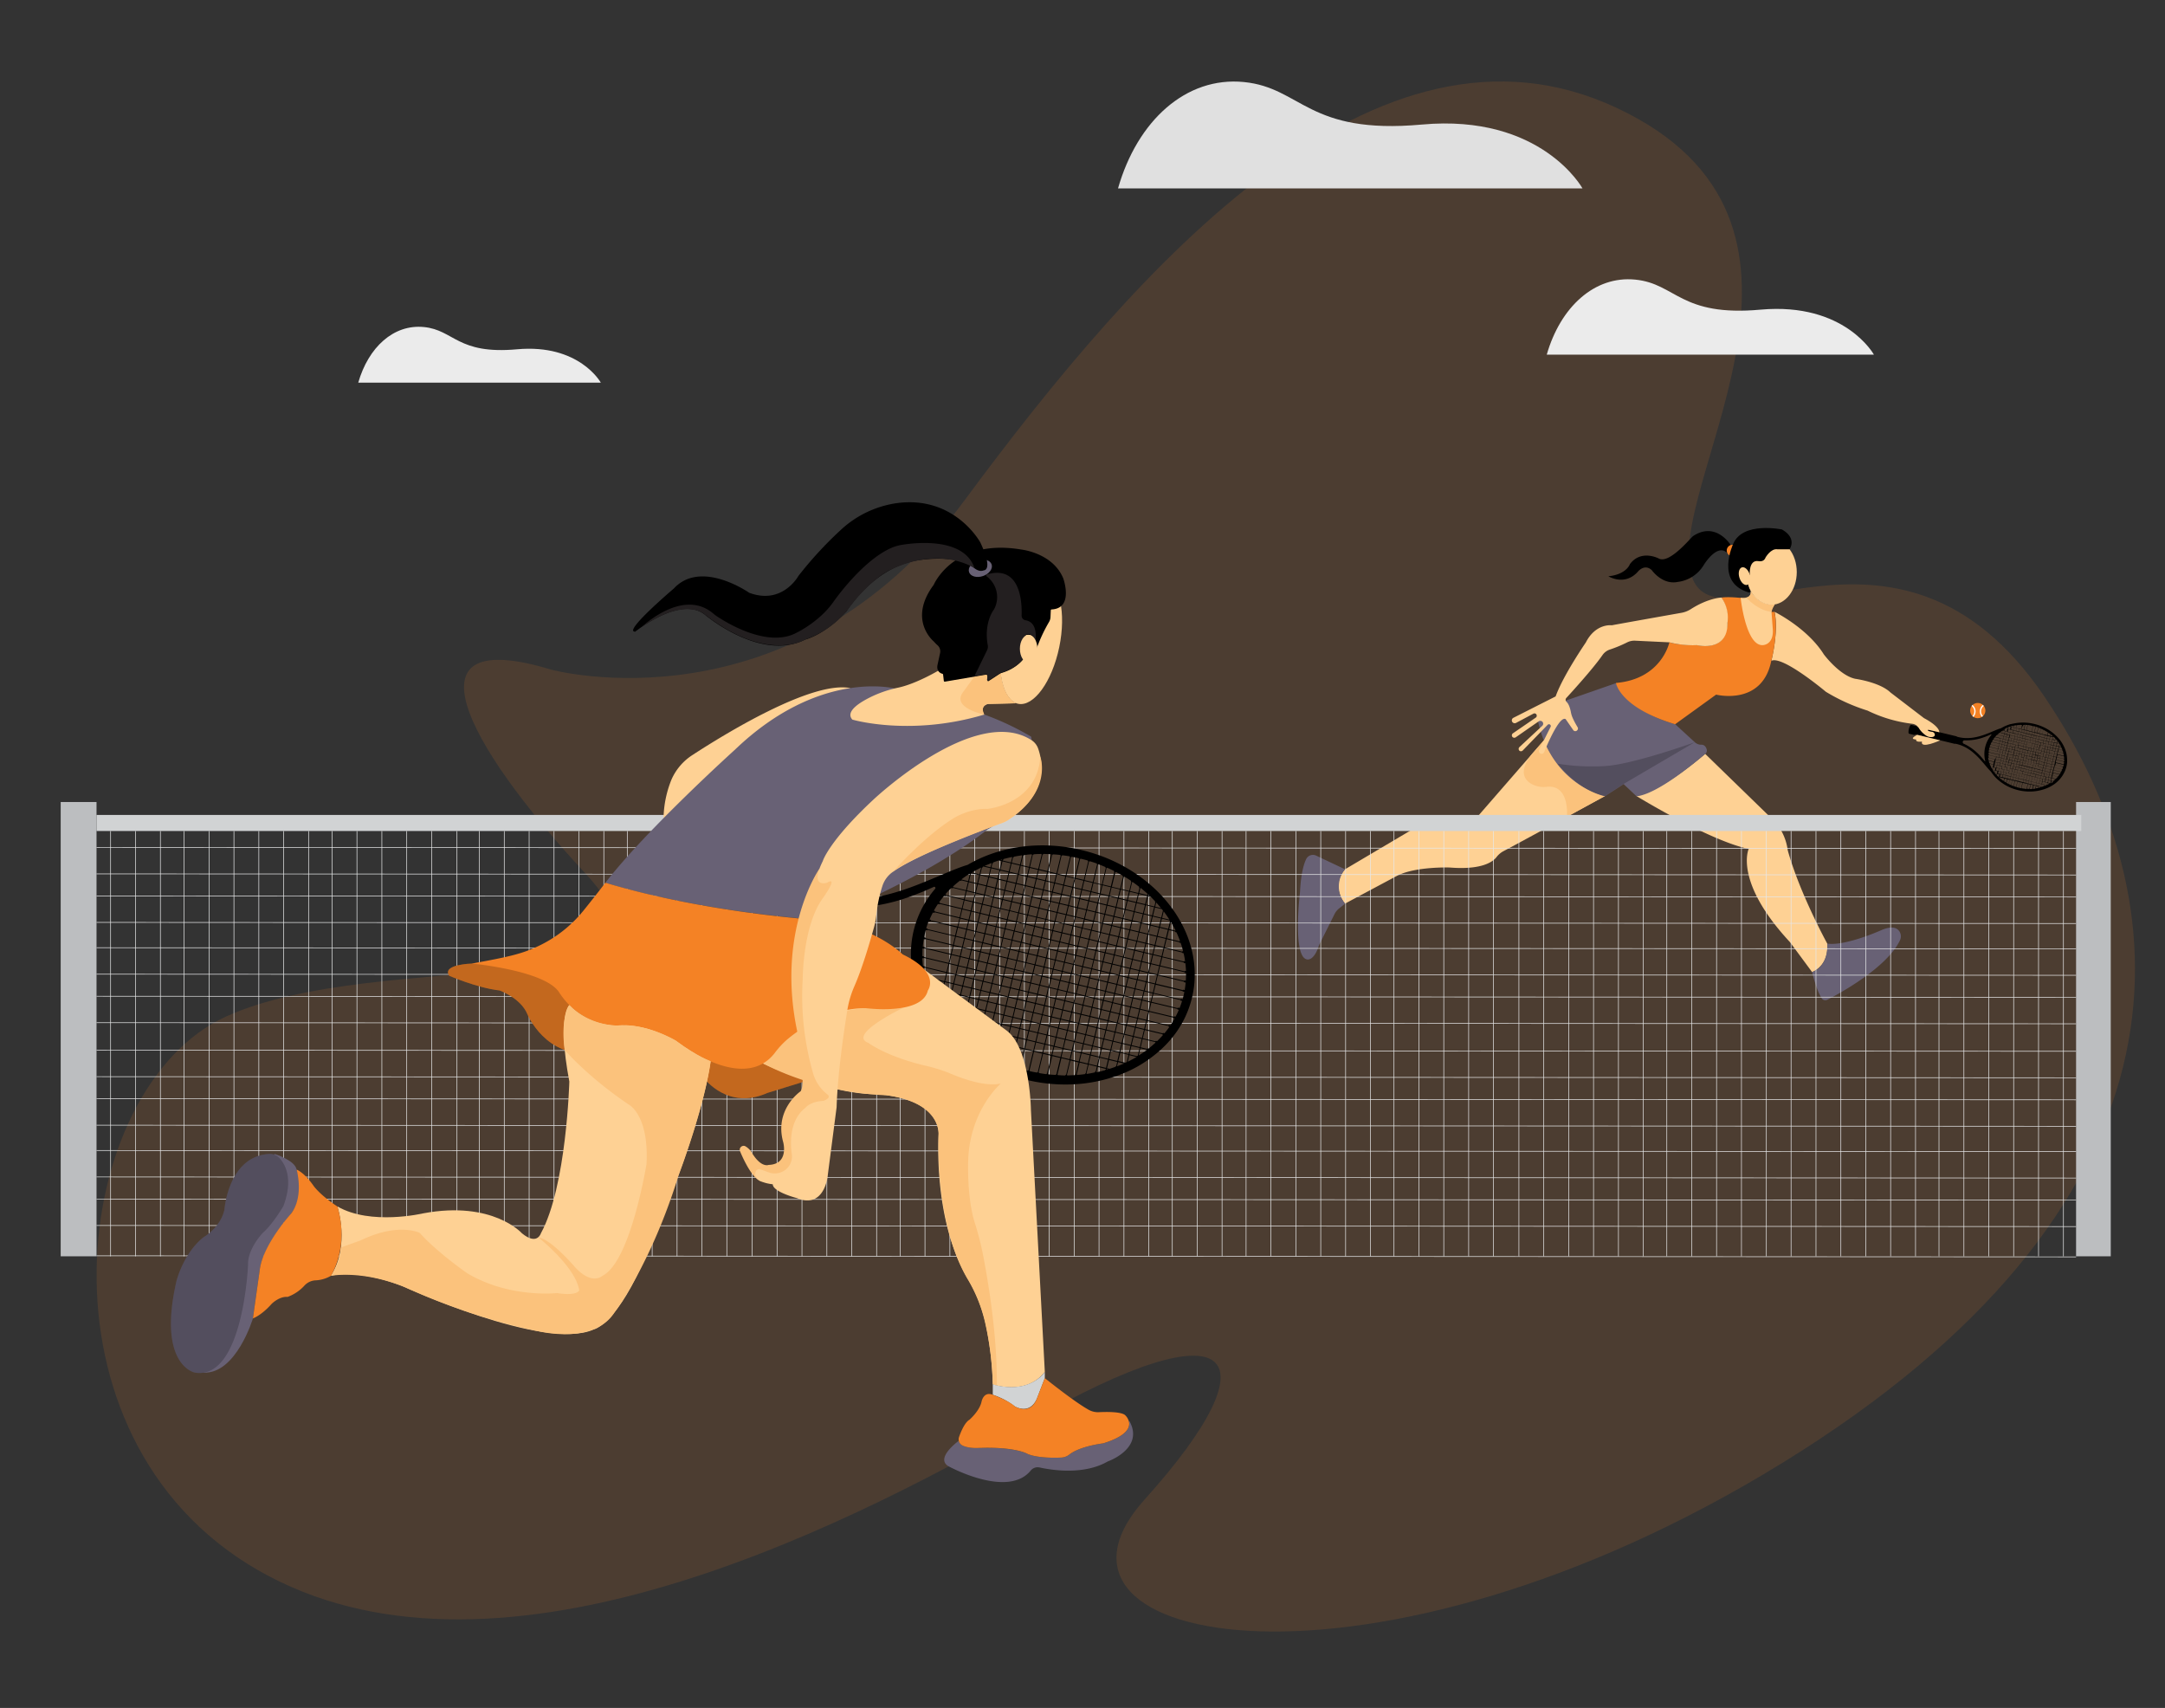 <svg id="e1083d85-3eec-4f18-8c79-078a21bc934e" data-name="Layer 1" xmlns="http://www.w3.org/2000/svg" width="865.76" height="682.89" viewBox="0 0 865.76 682.89"><rect x="0" y="0" width="865.76" height="682.89" fill="#333333" stroke="none"/><g opacity="0.13"><path d="M220.46,267.76s95.91,26.07,165.3-67.77S550.38-2,646.56,43.17,669.44,187.92,675.68,227s82.26-36.3,141.8,51.43S876.74,483.9,712.82,584.87s-308.34,73.8-255.13,14.72,35.69-78-45.5-31.41S195.45,681,103,627.7,28.06,434.93,90.3,406.49s193.79-3.34,144.14-56.87S161.5,249.81,220.46,267.76Z" fill="#f48225" data-secondary="true"/></g><path d="M821.8,313.31a13,13,0,0,0,2-1.9,11.86,11.86,0,0,0,1.54-2.28,10.92,10.92,0,0,0,1-2.61,10.5,10.5,0,0,0,.27-1.68,9.83,9.83,0,0,0,0-1.09,13.08,13.08,0,0,0-.23-2.23c0-.16-.07-.33-.11-.49a14.4,14.4,0,0,0-.48-1.54c-.14-.36-.3-.72-.47-1.07a14.23,14.23,0,0,0-1.48-2.43,16.17,16.17,0,0,0-2-2.17,18.38,18.38,0,0,0-2.41-1.86,18.89,18.89,0,0,0-4.45-2.09c-.48-.16-1-.3-1.49-.42a19.41,19.41,0,0,0-4.53-.54q-.94,0-1.89.09a18,18,0,0,0-2.2.37h0l-.13,0-.52.13-.15,0c-.5.14-1,.31-1.47.49l-.61.25c-.22.1-.45.2-.66.31s-.69.35-1,.54-.7.23-1.07.37l-.36.14c-.54.21-1.1.45-1.7.7l-1,.42c-3.61,1.51-8.11,3.17-13,2l-.07.33h0l.07-.33-.7-.17,0-.12-11.43-2.73L770,291.5l-1.35-.32-.37-.09-1.68-.4c0-.21-.11-.36-.21-.38l-2.12-.51h0c-.2-.05-.48.34-.71.93a5.77,5.77,0,0,0-.22.73,5.37,5.37,0,0,0-.13.75c-.07.63,0,1.1.21,1.15h0l2.12.51c.1,0,.23-.08.36-.25h0l.45.11,1.17.28,1.33.32,1.17.28,1.33.32,1.17.27,1.34.32,1.16.28,1.34.32.8.19,1.7.41L780,297l1.11.27h0l.71.17h0l0-.12.7.17.08-.33h0l-.08.33a14.86,14.86,0,0,1,4.11,1.68,18.41,18.41,0,0,1,2.56,1.86,30.43,30.43,0,0,1,2.91,2.87l1.11,1.28.7.83c.52.62,1,1.2,1.48,1.71.27.3.53.57.79.82h0l0,0c.19.3.39.58.6.86s.57.72.88,1.07.71.75,1.1,1.11l.11.1.4.35a17.55,17.55,0,0,0,1.9,1.4c.3.2.6.38.91.55a18.44,18.44,0,0,0,2.19,1.06,19.42,19.42,0,0,0,2.83.9c.32.08.63.15.95.21a19.07,19.07,0,0,0,5.48.24,16.73,16.73,0,0,0,3-.57,15.81,15.81,0,0,0,2.74-1A15.08,15.08,0,0,0,821.8,313.31Zm-.7-.73,0,0-.11.08-.49.34-.13.08-.19.12.21-.85.73.18Zm-15.05-14.75,1,.23-.22.95-1-.23Zm-.33.93-1-.23.23-.95,1,.23Zm7.41,6.22-1-.23.23-.95,1,.23Zm.33-.93.95.23-.22,1-1-.23Zm-3.71-3.11,1,.23-.23.95-1-.23Zm-.32.93-1-.23.23-.95,1,.23Zm1,.35-.23.95-1-.22.22-1Zm.1,0,1,.23-.23,1-.95-.23Zm.7,1.28-.23,1-.95-.23.22-.95Zm.1,0,.95.23-.23,1-1-.23Zm1.07.15.23-.95,1,.23-.23.95Zm-.1,0-1-.23.23-.95.95.22Zm-.7-1.28.23-1,.95.23-.23,1Zm-.1,0-.95-.22.23-1,1,.23Zm-.7-1.28.23-.95,1,.23-.23.95Zm-.1,0-1-.23.23-.95,1,.23Zm-1.05-.25-.95-.23.22-.95,1,.23Zm-1-.25-1-.23.23-.95,1,.22Zm-1-.25-1-.23.23-1,.95.23Zm0,.09-.23,1-1-.23.23-.95Zm.1,0,1,.23-.22.95-1-.23Zm.7,1.28-.22.95-1-.23.23-.95Zm.1,0,1,.23-.23.95-1-.23Zm.7,1.28-.22,1-1-.22.23-1Zm.1,0,1,.23-.23,1-1-.23Zm.7,1.28-.22,1-1-.23.23-.95Zm.1,0,1,.23-.23.95-1-.23Zm1.05.25,1,.23-.23.95-1-.23Zm1.06.25,1,.23-.23.95-1-.23Zm1.05.25.95.23-.23.95-.95-.22Zm1,.25,1,.23-.22,1-1-.23Zm0-.09.23-1,1,.23-.23,1Zm.25-1.06.23-.95,1,.23-.23.95Zm-.09,0-1-.23.23-.95.95.23Zm-.71-1.28L814,302l1,.23-.23.95Zm-.09,0-1-.23.23-.95,1,.22Zm-.71-1.28.23-1,1,.23-.23,1Zm-.09,0-1-.22.23-1,.95.23Zm-.71-1.28.23-1,1,.23-.23.95Zm-.09,0-1-.23.23-1,1,.23ZM811,300l-1-.23.23-1,1,.23Zm-1.05-.25-.95-.23.23-1,.95.22Zm-1-.25-1-.23.22-1,1,.23Zm-1-.26-1-.22.23-1,1,.23Zm-1.08-.15-.23.95-.95-.22.23-1Zm-.25,1.05-.23,1-.95-.23.23-1Zm-.25,1-.23,1-.95-.23.23-.95Zm.1,0,.95.23-.23.95-1-.23Zm.7,1.28-.23,1-1-.23.23-.95Zm.1,0,1,.23-.23,1-1-.22Zm.7,1.28-.23,1-1-.23.23-1Zm.1,0,.95.22-.23,1-.95-.23Zm.7,1.28-.23.95-.95-.23.23-1Zm.1,0,1,.23-.23.95-1-.23Zm1,.25,1,.23-.22.95-1-.23Zm1.05.25,1,.23-.23.95-1-.22Zm1,.25,1,.23-.23.95-1-.22Zm1.06.25.95.23-.23,1-.95-.23Zm1,.26,1,.22-.23,1-1-.23Zm1,.25,1,.23-.22.95-1-.23Zm0-.1.23-.95,1,.22-.23,1Zm.26-1.05.22-1,1,.23-.23,1Zm.25-1.05.22-1,1,.23-.23.95Zm.25-1.06.23-.95.95.23-.23.95Zm-.1,0-1-.23.22-.95,1,.23Zm-.7-1.28.23-1,1,.22-.23,1Zm-.1,0-1-.23.22-1,1,.22Zm-.7-1.28.23-1,.95.23-.23.95Zm-.1,0-.95-.22.22-1,1,.23Zm-.7-1.28.23-.95,1,.23-.23,1Zm-.1,0-1-.23.22-.95,1,.23Zm-1.05-.25-1-.23.23-.95,1,.22Zm-1-.25-1-.23.23-.95,1,.22Zm-1.06-.25-.95-.23.23-1,.95.23Zm-1-.26-1-.22.23-1,1,.23Zm-1-.25-1-.23.22-1,1,.23ZM807,298l-1-.23.23-1,1,.23Zm-1-.25-1-.23.23-1,1,.23Zm-1.06-.25-.95-.23.23-1,.95.22Zm0,.1-.23.95-.95-.23.23-.95Zm-.25,1.05-.23.95-.95-.23.23-.95Zm.1,0,1,.23-.23.95-1-.22Zm.7,1.28-.23,1-1-.23.23-1Zm-.25,1-.23,1-1-.23.22-.95ZM805,302l-.23,1-1-.23.23-.95Zm.09,0,1,.23-.23,1-.95-.23Zm.71,1.28-.23.95-1-.23.23-1Zm.09,0,1,.23-.23.95-1-.22Zm.71,1.28-.23,1-1-.23.22-1Zm.1,0,1,.22-.23,1-1-.23Zm.7,1.28-.23.95-1-.23.22-.95Zm.1,0,.95.23-.23.95-.95-.23Zm1,.25,1,.23-.23.95-1-.23Zm1,.25,1,.23-.23.95-.95-.22Zm1.05.25.95.23-.22,1-1-.23Zm1,.25,1,.23-.23,1-1-.23Zm1.05.26,1,.22-.23,1-.95-.23Zm1.06.25,1,.23-.23.95-1-.23Zm1,.25,1,.23-.23.95-.95-.23Zm1.05.25.95.23-.22.95-1-.23Zm0-.1.23-.95,1,.23-.23.95Zm.26-1.05.22-.95,1,.23-.23,1Zm.25-1.05.22-.95,1,.22-.23,1Zm.25-1.05.23-1,1,.23-.23,1Zm.25-1,.23-1,1,.23-.23.95Zm.25-1.06.23-1,1,.23-.22.95Zm-.1,0-.95-.23.23-1,.95.23Zm-.7-1.28.23-.95.95.22-.23,1Zm-.1,0-1-.23.23-1,1,.23Zm-.7-1.28.23-1,1,.23-.23,1Zm-.1,0-1-.22.23-1,.95.23Zm-.7-1.28.23-.95.95.23-.23.95Zm-.1,0-.95-.23.23-.95,1,.23Zm-1-.25-1-.23.22-.95,1,.22Zm-1.05-.25-1-.23.23-1,1,.23Zm-1-.25-1-.23.23-1,1,.23Zm-1.06-.26-.95-.22.23-1,.95.23Zm-1-.25-1-.23.23-.95,1,.23Zm-1-.25-1-.23.23-.95.95.23Zm-1.05-.25-.95-.23.22-.95,1,.23Zm-1-.25-1-.23.23-.95,1,.22Zm-1.05-.25-1-.23.23-1,.95.23Zm-1.06-.26-1-.22.23-1,1,.23Zm0,.1-.23,1-1-.23.23-1Zm-.25,1.05-.23,1-1-.23.22-.95Zm-.25,1.06-.23.95-1-.23.22-.95Zm-.25,1.05-.23.95-1-.23.23-.95Zm.09,0,1,.23-.23.95-.95-.22Zm.71,1.28-.23,1-1-.23.23-1Zm-.26,1.05-.22,1-1-.23.23-.95Zm-.25,1.06-.23.95-.95-.23.23-1Zm.1,0,1,.23-.22.95-1-.23Zm.7,1.28-.23.95-1-.23.23-.95Zm.1,0,1,.23-.22.95-1-.22Zm.7,1.28-.22,1-1-.23.23-1Zm.1,0,1,.22-.23,1-1-.23Zm.7,1.28-.22.95-1-.23.23-.95Zm.1,0,1,.23-.23.95-1-.23Zm1.05.25,1,.23-.23.95L807,308Zm1.06.25,1,.23-.23.95-1-.22Zm1,.25,1,.23-.23,1-.95-.23Zm1.05.26.95.22-.22,1-1-.23Zm1,.25,1,.22-.23,1-1-.23Zm1.05.25,1,.23-.23.95-.95-.23Zm1.06.25,1,.23-.23.95-1-.23Zm1,.25,1,.23-.23.95-.95-.22Zm1.05.25.95.23-.23.95-1-.22Zm1,.25,1,.23-.22,1-1-.23Zm0-.09.23-1,1,.23-.23.95Zm.26-1.06.22-.95,1,.23-.23.95Zm.25-1.05.23-.95,1,.23-.23,1Zm.25-1.05.23-.95,1,.22-.23,1Zm.25-1.05.23-.95,1,.22-.23,1Zm.25-1,.23-1,1,.23-.22.95Zm.25-1.06.23-1,1,.23-.23.95Zm.25-1.05.23-.95,1,.23-.23.95Zm-.09,0-1-.23.23-.95,1,.23Zm-.71-1.28.23-.95,1,.22-.23,1Zm-.09,0-1-.23.23-1,.95.23Zm-.71-1.28.23-1,1,.23-.23.95Zm-.09,0-1-.23L816,298l1,.23Zm-.71-1.28.23-.95,1,.23-.23.95Zm-.09,0-1-.23.23-.95.95.23Zm-1.06-.25-.95-.23.23-.95,1,.22Zm-1-.25-1-.23.23-1,1,.23Zm-1.05-.26-.95-.22.22-1,1,.23Zm-1-.25-1-.22.23-1,1,.23Zm-1-.25-1-.23.23-.95.95.23Zm-1.06-.25-1-.23.23-.95,1,.23Zm-1-.25-1-.23.23-.95.95.23Zm-1.05-.25-.95-.23.22-.95,1,.22Zm-1-.25-1-.23.23-1,1,.23Zm-1.05-.26-1-.22.23-1,.95.23Zm-1-.25-1-.23.23-.95,1,.23ZM803.3,295l-.23.95-1-.22.23-1Zm-.25,1.05-.23.95-1-.22.23-1Zm-.25,1.05-.23,1-1-.23.23-.95Zm-.25,1.05-.23,1-1-.23.23-.95Zm-.26,1.06-.22.95-1-.23.23-.95Zm-.25,1-.23,1-.94-.22.22-1Zm.1,0,1,.23-.22,1-1-.22Zm.7,1.28-.23,1-1-.23.23-1Zm-.25,1.05-.23,1-1-.23.23-1Zm-.25,1.06-.23.95-1-.23.23-.95Zm.1,0,.95.23-.23.95-.95-.23Zm.7,1.28-.23.95-.95-.23.23-.95Zm.1,0,1,.23-.23.95-1-.22Zm.7,1.28-.23,1-1-.23.23-1Zm.1,0,1,.22-.23,1-1-.23Zm.7,1.28-.23,1-1-.23.23-.95Zm.1,0,.95.23-.23,1-.95-.23Zm1,.25,1,.23-.22,1-1-.23Zm1.05.25,1,.23-.23,1-1-.22Zm1,.25,1,.23-.23,1-1-.23Zm1.06.26,1,.22-.23,1-.95-.23Zm1.05.25.95.23-.23.95-1-.23Zm1,.25,1,.23-.22.95-1-.23Zm1.05.25,1,.23-.23.95-1-.23Zm1,.25,1,.23-.23.95-1-.22Zm1.06.25,1,.23-.23,1-.95-.23Zm1.05.25.95.23-.23,1-1-.23Zm1,.26,1,.22-.23,1-1-.23Zm1.07.15.23-1,1,.22-.23,1Zm.26-1.05.22-1,1,.23-.23,1Zm.25-1.05.23-1,.95.23-.23.95Zm.25-1.06.23-.95.95.23-.23,1Zm.25-1.05.23-.95.95.23-.23.95Zm.25-1.05.23-.95.95.22-.22,1Zm.25-1,.23-1,1,.23-.23,1Zm.26-1.05.22-1,1,.23-.23.95Zm.25-1.06.22-.95,1,.23-.23.95Zm.25-1.05.23-.95.95.23-.23,1Zm-.1,0-.95-.23.22-.95,1,.23Zm-.7-1.28.23-.95,1,.22-.23,1Zm-.1,0-1-.23.22-1,1,.23Zm-.7-1.28.23-1,1,.23-.23.95Zm-.1,0-.95-.23.22-.95,1,.23Zm-.7-1.28.23-.95.95.23-.23.95Zm-.1,0-1-.23.22-.95,1,.23Zm-1-.25-1-.23.23-.95,1,.22Zm-1.05-.25-1-.23.23-1,1,.23Zm-1.06-.26-1-.22.23-1,1,.23Zm-1.05-.25-.95-.23.23-.95.95.23Zm-1-.25-1-.23.22-.95,1,.23Zm-1-.25-1-.23.23-.95,1,.23Zm-1.05-.25-1-.23.23-.95,1,.22Zm-1.06-.25-1-.23.23-.95.95.22Zm-1.05-.25-.95-.23.23-1,1,.23Zm-1-.26-1-.22.22-1,1,.23Zm-1.05-.25-1-.23.23-.95,1,.23Zm-1-.25-1-.23.23-.95,1,.23Zm-1.08-.15-.23,1-.94-.23.22-.95Zm-1.3.8-.22.95-.95-.22.23-1Zm-.25,1.05-.23.95-.94-.22.23-1Zm-.25,1.05-.23,1-.94-.23.22-.95Zm-.25,1.05-.23,1-.95-.23.23-.95Zm-.25,1.06-.23.95-.95-.23.23-.95Zm-.25,1-.23,1-.95-.22.23-1Zm-.25,1.05-.23.95-.95-.22.23-1Zm.09,0,.95.23-.23.95-.94-.22Zm.7,1.28-.23,1-.95-.23.23-1Zm-.25,1.05-.23,1-.95-.23.23-.95Zm-.25,1.06-.23.95-.95-.23.23-.95Zm.09,0,1,.23-.23.95-1-.23Zm.71,1.28-.23.95-1-.22.23-1Zm.09,0,1,.23-.23.95-.95-.22Zm.71,1.28-.23,1-1-.23.23-1Zm.09,0,1,.22-.23,1-1-.23Zm.71,1.28-.23.95-1-.23.22-.95Zm.1,0,1,.23-.23.95-1-.23Zm1.05.25.95.23-.23.95-.95-.22Zm1,.25,1,.23-.23.95-1-.22Zm1.05.25.95.23-.22,1-1-.23Zm1,.26,1,.22-.23,1-1-.23Zm1,.25,1,.23-.23,1-.95-.23Zm1.06.25.95.23-.23,1-1-.23Zm1,.25,1,.23-.23,1-1-.23Zm1.05.25.95.23-.22,1-1-.22Zm1,.25,1,.23-.23,1-1-.23Zm1,.26,1,.22-.23,1-.95-.23Zm1.06.25.95.22-.23,1-1-.23Zm1,.25,1,.23-.23.95-1-.23Zm1.07.15.23-.95.95.23-.22.95Zm1.31-.8.22-1,1,.23-.23.95Zm.25-1.05.23-.95,1,.22-.23,1Zm.25-1.05.23-1,1,.23-.23,1Zm.25-1.05.23-1,1,.23-.23,1Zm.25-1.06.23-.95,1,.23-.22.95Zm.25-1.05.23-.95,1,.23-.23.95Zm.26-1,.22-1,1,.22-.23,1Zm.25-1.05.23-1,1,.23-.23,1Zm.25-1.05.23-1,1,.23-.23.95Zm.25-1.06.23-.95,1,.23-.23,1Zm.25-1.05.23-.95,1,.23-.22.95Zm-.1,0-1-.23.23-.95.95.23Zm-.7-1.28.23-.95.95.22-.22,1Zm-.1,0-.95-.23.23-1,1,.23Zm-.7-1.28.23-1,1,.23-.23.95Zm-.1,0-1-.23.23-.95,1,.23Zm-.7-1.28.23-1,1,.23-.23.95Zm-.1,0-.95-.23.23-1,.95.23Zm-1-.25-1-.23.23-1,1,.22Zm-1-.25-1-.23.22-1,1,.23Zm-1.05-.26-1-.22.23-1,1,.23Zm-1.06-.25-1-.23.23-.95,1,.23Zm-1.05-.25-.95-.23.23-.95.95.23Zm-1-.25-1-.23.23-.95,1,.23Zm-1-.25-1-.23.22-.95,1,.22Zm-1.05-.25-1-.23.23-1,1,.23Zm-1-.25-1-.23.23-1,.95.23Zm-1.06-.26-.95-.22.23-1,1,.23Zm-1-.25-1-.23.23-.95,1,.23Zm-1.05-.25L805,293l.22-.95,1,.23Zm-1-.25-1-.23.23-.95,1,.23Zm-1.08-.15-.23.95-.94-.23.23-.95Zm-1.29.8-.23,1-.95-.23.23-.95Zm-1.28.7-.94-.23.22-.95,1,.23Zm0,.1-.23.95-1-.22.23-1ZM801,295.5l-.23.95-1-.22.23-1Zm-.25,1.05-.23,1-1-.23.23-.95Zm-.26,1.05-.22,1-1-.23.23-.95Zm-.25,1.06-.23.95-.94-.23.23-.95Zm-.25,1-.23,1-.94-.22.22-1Zm-.25,1.05-.23.95-1-.22.23-1Zm-.25,1.05-.23,1-1-.23.23-1Zm.1,0,.94.22-.22,1-.95-.23Zm.69,1.27-.23,1-.94-.23.23-.95Zm-.25,1.06-.23.95-.94-.23.22-.95Zm-.25,1.05-.23.95-1-.22.23-1Zm.1,0,.94.23-.22.95-.95-.22Zm.69,1.28-.23,1-.94-.22.23-1Zm.1,0,1,.23-.22,1-1-.23Zm.7,1.28-.22,1-1-.23.23-.95Zm.1,0,1,.22-.23,1-1-.23Zm.7,1.28-.22.95-1-.23.23-1Zm.1,0,1,.23-.23.95-1-.23Zm1,.25,1,.23-.23.95-1-.22Zm1.06.25.95.23-.23,1-.95-.23Zm1,.25,1,.23-.23,1-1-.23Zm1.05.26.95.22-.23,1-.95-.23Zm1,.25,1,.23-.22.95-1-.23Zm1,.25,1,.23-.23.95-1-.23Zm1.05.25,1,.23-.23.95-1-.23Zm1.06.25,1,.23-.23.95-1-.22Zm1.05.25.95.23-.23,1-.95-.23Zm1,.26,1,.22-.22,1-1-.23Zm1,.25,1,.23-.23,1-1-.23Zm1.05.25,1,.23-.23,1-1-.23Zm1.06.25,1,.23-.23,1-1-.23Zm1.07.15.23-.95.95.23-.22.95Zm1.31-.8.22-.95,1,.23-.23.95Zm1.27-.7,1,.23-.23.95-.95-.23Zm0-.1.23-1,.95.23-.23.95Zm.25-1.05.23-.95.95.23-.23.95Zm.25-1.05.23-.95.95.22-.22,1Zm.25-1.05.23-1,.95.23-.22,1Zm.25-1.05.23-1,1,.23-.23.95Zm.26-1.06.22-.95,1,.23-.23.95Zm.25-1,.23-1,.95.23-.23.95Zm.25-1.05.23-.95.95.22-.23,1Zm.25-1.05.23-1,.95.23-.23,1Zm.25-1.05.23-1,.95.23-.22,1Zm.25-1.06.23-.95,1,.23-.23.95Zm.26-1.05.22-.95,1,.23-.23.95Zm-.1,0-1-.23.23-.95,1,.22Zm-.71-1.28.23-1,1,.22-.23,1Zm-.09,0-1-.23.23-1,.95.23Zm-.71-1.28.23-1,1,.23-.23.95Zm-.09,0-1-.23.23-1,1,.23Zm-.71-1.28.23-.95,1,.23-.23,1Zm-.09,0-1-.23.23-.95,1,.22Zm-1.06-.25-.95-.23.23-.95.95.22Zm-1-.25-1-.23.23-1,1,.23Zm-1-.26-1-.22.22-1,1,.23Zm-1.05-.25-1-.23.23-1,1,.23Zm-1-.25-1-.23.23-1,1,.23Zm-1.06-.25-.95-.23.23-1,.95.23Zm-1-.25-1-.23.23-1,1,.22Zm-1-.25-1-.23.23-1,.95.23Zm-1.05-.26-.95-.22.22-1,1,.23Zm-1-.25-1-.22.23-1,1,.23Zm-1.05-.25-1-.23.23-1,1,.23Zm-1.06-.25-1-.23.23-1,1,.23Zm-1.05-.25-.95-.23.23-1,.95.22Zm-1-.25-1-.23.22-1,1,.22Zm-1.08-.16-.22,1-1-.23.23-.95Zm-1.29.81-.23.95-.95-.23.23-.95Zm-1.28.7-.94-.23.21-.9h.07v0l.89.22Zm-1-.25-.76-.18v0h0l.11-.08c.17-.13.35-.25.54-.37l.12-.08.19-.12Zm-.79-.08h0l.77.18-.23,1-1.5-.36s0-.06,0-.06h0l.06-.06c.24-.22.5-.43.76-.64l.13,0S799.64,293,799.65,293Zm-1,.87h0l1.49.36-.22.95-2.09-.5h0s0-.06,0-.06h-.06l0,0c.21-.24.42-.47.65-.69l.16,0S798.65,293.87,798.67,293.84Zm-.88,1s0,0,0-.05h0l2.08.5-.23.95-2.52-.6s0-.06,0-.06l-.09,0v0c.18-.25.37-.49.56-.73Zm-.7.95s0,0,0-.05h0l2.53.6-.23,1-2.85-.69s0-.06,0-.06l-.12,0h0c.15-.26.31-.52.48-.77Zm-.58,1s0,0,0-.05h0l2.86.68-.23,1-3.06-.73s0-.06,0-.07l-.15,0c.11-.26.23-.52.36-.77l0,0Zm-.45,1s0,0,0-.05h0l3.06.73-.23.95-3.17-.76s0-.06,0-.06l-.15,0c.08-.28.18-.55.28-.82Zm-.37,1s0,0,0-.05h0l3.18.76-.23,1-3.18-.76s0-.06,0-.06l-.17,0c0-.14.06-.28.1-.42s.07-.28.11-.42Zm-.21,1h0l3.17.76-.22.95-3.06-.73s0-.06,0-.06l-.19,0c0-.29.06-.58.11-.87l.16,0S795.47,299.78,795.48,299.75Zm-.14,1.08h0l3.06.73-.22,1-2.86-.69s0-.06,0-.06l-.18,0c0-.3,0-.59,0-.88l.16,0S795.33,300.86,795.34,300.83Zm-.05,1.1h0l2.86.68-.23,1L795.4,303h0s0-.06,0-.06l-.17,0c0-.26-.06-.51-.07-.77V302h0l.11,0S795.28,302,795.29,301.93Zm3,.71,1,.22-.23,1-1-.23Zm.7,1.28-.23.95-1-.23.23-.95Zm-.26,1.05-.22.95-1-.22.23-1Zm-.25,1-.23,1-.94-.22.23-1Zm.1,0,1,.23-.23,1-1-.22Zm.7,1.28-.23,1-1-.23.23-.95Zm.09,0,.95.22-.23,1-.94-.23Zm.7,1.27-.23,1-.95-.23.23-1Zm.1,0,1,.23-.23.95-1-.23Zm.7,1.28-.23.95-1-.23.23-.95Zm.1,0,1,.23-.23.95-.95-.23Zm1.05.25.95.23-.22.95-1-.22Zm1,.25,1,.23-.23,1-1-.23Zm1.05.26,1,.22-.23,1-.95-.23Zm1.06.25,1,.22-.23,1-1-.23Zm1.05.25.95.23-.23.95-.95-.23Zm1,.25,1,.23-.22.95-1-.23Zm1,.25,1,.23-.23.95-1-.23Zm1.05.25,1,.23-.23.95-1-.22Zm1.06.25,1,.23-.23,1-1-.23Zm1.05.26.95.22-.23,1-.95-.23Zm1,.25,1,.23-.23.95-1-.23Zm1,.25,1,.23-.22.95-1-.23Zm1.05.25,1,.23-.23.95-1-.23Zm1,.25,1,.23-.23.95-1-.22Zm1.08.16.23-1,.95.23-.23,1Zm1.3-.8.23-1,1,.23-.23.95Zm1.28-.71,1,.23-.22.9h0s0,0,0,.05l-.89-.21Zm2.79-.38h0l-.06.06c-.24.22-.5.43-.76.63l-.12,0h0s0,0,0,.05l-.74-.17.23-1,1.47.35S822.09,311.73,822.1,311.74Zm.82-.92h0l.06,0,0,0c-.21.23-.42.46-.65.68l-.15,0h0s0,0,0,.05l-1.47-.36.23-1,2,.49S822.91,310.82,822.92,310.82Zm.69-.94h0l.1,0,0,0a7.85,7.85,0,0,1-.56.73l-.16,0h0s0,0,0,.05l-2-.49.23-.95,2.48.59S823.6,309.87,823.61,309.88Zm.6-1h0l.1,0h0a7.68,7.68,0,0,1-.47.78l-.18,0h0s0,0,0,0l-2.49-.59.23-.95,2.83.67S824.2,308.9,824.21,308.91Zm.44-1h0l.15,0c-.12.27-.24.54-.38.79l-.16,0h0s0,0,0,.06l-2.83-.68.23-1,3,.73S824.64,307.9,824.65,307.9Zm.36-1h0l.17,0a7.22,7.22,0,0,1-.29.82l-.18,0h0s0,0,0,.05l-3-.72.22-1,3.12.75S825,306.87,825,306.87Zm.25-1.05h0l.18,0a3,3,0,0,1-.09.43c0,.14-.07.28-.11.41l-.18,0h0s0,0,0,0L821.9,306l.23-.95,3.12.75S825.25,305.82,825.26,305.82Zm.15-1.08h0l.19.05q0,.36-.09.72l0,.14-.17,0h0s0,0,0,.05l-3.12-.75.23-1,3,.72S825.4,304.74,825.41,304.74Zm.06-1.09h0l.17,0c0,.29,0,.59,0,.88l-.16,0h0s0,0,0,.05l-3-.72.23-.95,2.83.67S825.46,303.64,825.47,303.65Zm-.09-1.14h0l.18.05c0,.3.06.6.07.9h0l-.11,0h0s0,0,0,.05l-2.83-.68.23-.95,2.48.59S825.36,302.51,825.38,302.51Zm-.2-1.16h0l.17,0c0,.23.1.46.14.69l0,.21v0l-.1,0h0s0,0,0,.05l-2.49-.59.23-1,2,.49S825.17,301.35,825.18,301.35Zm-.31-1.18h0l.14,0c.11.3.2.6.28.91v.05l-.06,0h0s0,0,0,.05l-2-.48.22-1,1.47.35A.1.1,0,0,0,824.87,300.17Zm-.49-1.23h0l.12,0c.14.3.27.6.39.91l0,.08h0s0,0,0,.06l-1.47-.36.23-.95.73.18S824.37,298.94,824.38,298.94Zm-.41-1,.08.13c.1.17.19.35.28.53l.06.12,0,0v0l-.74-.18.2-.84A1.18,1.18,0,0,1,824,298Zm-.23-.28h0l-.21.9-.95-.23.22-1,.9.21h0S823.73,297.67,823.74,297.67Zm-.6-1a1,1,0,0,0,.08.11l.34.5a.83.83,0,0,1,.08.12l.06.09-.84-.2.18-.75Zm-.23-.29h0s0,0,0,0h0l-.2.83-1-.22.22-1,.8.19A.76.76,0,0,1,822.91,296.39Zm-.65-.78.08.09.18.2.11.13a1.47,1.47,0,0,1,.1.13l-.67-.17.11-.48Zm-.22-.24v.06s0,0,.05,0l-.12.5-1-.23.22-.95.32.07Zm-.69-.7.06.06-.15,0,0-.08Zm-1-.83h0l.09.08c.19.16.39.32.57.49l.07.06v.06l0,0,0,.09-.95-.23.14-.59S820.39,293.85,820.39,293.84Zm-1-.69s.06,0,.06,0l.08.06.67.49,0,.1s0,0,0,0h0l-.14.59-1-.23.25-1Zm-1-.61s.06,0,.06,0h0l0,0,.72.46,0,.08s0,0,0,0l-.24,1-1-.22.34-1.4Zm-1-.54s.06,0,.07,0h0l0,0q.39.19.75.42v.06s0,0,.05,0l-.34,1.4-1-.22.4-1.69Zm-1-.48h.07l.79.37v.06s0,0,.05,0l-.41,1.69-1-.23.46-1.91Zm-1-.42s.06,0,.07,0h0l.81.33v0s0,0,.05,0l-.46,1.91-.95-.23.49-2.08Zm-.14-.09v0s0,0,.05,0l-.49,2.08-1-.23.52-2.15h.06v0Zm-1.39-.44.36.1v.05l0,0-.51,2.15-1-.23.53-2.19h0l.06,0v0Zm-.69-.17v0s0,0,0,0l-.53,2.2-1-.23.52-2.16h0s.06,0,.06,0v0Q812.8,290.29,813.22,290.4Zm-1.06-.22v0s0,0,.05,0l-.52,2.16-1-.22.49-2.07h.07v-.05Zm-1.07-.16v0s0,0,0,0l-.49,2.06-.95-.23.46-1.91h0l.06,0v0Zm-1.1-.09h0s0,0,0,0l-.46,1.92-1-.23L809,290h0s.06,0,.06,0l0-.06Zm-1.13,0h0s0,0,.05,0l-.4,1.69-1-.23.34-1.41H808l0-.06C808.28,289.92,808.57,289.91,808.86,289.91Zm-1.61.09.46,0h.06s0,0,.05,0l-.34,1.41-1-.23.25-1.06h.07V290Zm-.71.08h.11l0,0-.26,1.06-.95-.23.14-.6h0s.06,0,.07,0l0-.08Zm-2,.41h.05c.25-.07.5-.13.76-.18l.11,0h0l0,0-.15.61-1-.23,0-.08h0s.06,0,.06,0l0-.07Zm-.29.09.07,0h0l0,.08-.16,0Zm-.28.08.33.08-.23,1-1-.23.12-.48s.06,0,.06,0l0-.09Zm-1.5.56.16-.07.27-.11L803,291l.1,0h0l-.12.49-.69-.17Zm-.29.13.82.19-.23,1-.95-.23.19-.79h.07l0-.08Zm-.27.12-.18.78-.88-.21L801,292l.13-.08.57-.3.12-.06Zm-8,12.93-.83-1-.16-.18h0a25.78,25.78,0,0,0-2.71-2.72,22.05,22.05,0,0,0-2.54-1.87,16.94,16.94,0,0,0-2.13-1.14.71.71,0,0,1,.33-1.35,20.71,20.71,0,0,0,8-1.33c.38-.13.76-.28,1.14-.44s1-.4,1.44-.63a.14.14,0,0,1,.16.22h0a11.68,11.68,0,0,0-2.24,4c-.09.3-.18.6-.25.9a11.89,11.89,0,0,0,0,5.47h0A.14.14,0,0,1,793.87,304.4Zm1.72-.28s0-.06,0-.06l-.16,0c-.07-.3-.12-.6-.17-.9v0l.09,0s0,0,0-.05h0l2.53.61-.23.95-2.08-.5Zm.33,1.19s0-.06,0-.06l-.16,0q-.15-.45-.27-.9v-.05h0s0,0,0,0h0l2.09.5-.23.95-1.5-.36Zm.49,1.23s0-.06,0-.06l-.13,0c-.14-.3-.27-.61-.39-.91l0-.08h0s0,0,0,0h0l1.5.36-.23,1-.76-.18Zm.41,1-.07-.12-.32-.58-.06-.12v-.05h0l.77.18-.22.88Zm.26.28s0,0-.05,0l.21-.9,1,.22-.23,1-.89-.22Zm.57,1-.08-.11c-.12-.17-.25-.34-.36-.52l-.09-.13,0-.08.87.2-.19.78Zm.23.3,0-.08s0,0,0,0h0l.19-.79.94.22-.22,1-.82-.2Zm.72.85-.07-.08-.09-.09-.19-.23-.11-.13-.1-.12.69.17-.11.48Zm.14.15,0-.09s0,0,0,0l.11-.48.95.23-.23.95-.33-.08Zm.75.75-.06-.05-.07-.07.17,0,0,.08Zm.9.77h0a.27.27,0,0,1-.08-.07c-.21-.16-.4-.33-.59-.5l-.06-.06,0-.07s0,0,0,0h0v-.08l1,.23-.15.6Zm1,.71-.09-.06c-.24-.16-.46-.33-.69-.51l0-.08s0,0-.05,0h0l.15-.6,1,.23-.25,1.06Zm.94.61,0,0-.72-.46,0-.06s0,0,0,0h0l.25-1.06.95.23-.34,1.41Zm1,.53v0l0,0-.06,0h0l-.69-.38V313s0,0,0,0h0l.34-1.41,1,.22-.4,1.69Zm1,.49h0l-.79-.37,0-.06s0,0-.05,0h0l.4-1.69,1,.23-.46,1.91A.1.1,0,0,0,804.26,313.92Zm.2.09,0,0s0,0-.05,0h0l.45-1.92,1,.23-.5,2.06h-.06v0C805,314.24,804.73,314.13,804.46,314Zm1,.4v-.05s0,0,0,0h0l.5-2.06.95.23-.52,2.16s-.06,0-.06,0v0Zm1,.34v0l0,0h0l.52-2.16,1,.23-.52,2.19s-.06,0-.07,0v0Zm1,.27v0s0,0-.05,0h0l.52-2.2,1,.23-.51,2.15h-.06v.05C808.12,315.15,807.84,315.09,807.56,315Zm1.9.35-.84-.13v0s0,0,0,0h0l.51-2.16,1,.23-.5,2.08h-.06v0Zm.24,0h0l-.05,0h0l.49-2.07,1,.22-.46,1.92s-.06,0-.06,0l0,.05C810.28,315.45,810,315.43,809.7,315.39Zm1.1.09h0s0,0,0,0h0l.46-1.91.95.23-.4,1.68a.1.1,0,0,0-.07,0v.06Zm1.13,0h0s0,0,0,0h0l.41-1.69,1,.23-.33,1.4s-.06,0-.07,0v.07C812.5,315.5,812.22,315.51,811.93,315.51Zm1.15-.05H813s0,0-.06,0h0l.34-1.4,1,.23-.24,1a.1.1,0,0,0-.07,0l0,.07Q813.5,315.43,813.08,315.46Zm1.16-.13h-.09l0,0h0l.25-1,.95.23-.14.59h0s-.06,0-.06,0l0,.09Zm1.93-.4c-.25.07-.49.13-.74.18l-.11,0h0l0,0,.14-.59,1,.23,0,.09s-.07,0-.07,0v.05Zm.36-.1-.1,0,0-.08.14,0Zm.26-.08-.31-.07.23-1,.95.23-.12.5h-.06l0,.07Zm1.49-.55-.15.07-.25.1-.12,0-.12,0,.12-.48.67.16Zm.48-.21s-.06,0-.06,0h0l-.12.06-.8-.19.23-1,1,.23-.19.83Zm.12-.06.18-.76.84.21-.09.05-.13.07-.52.29-.13.06Z"/><path d="M589.05,328.57,617.39,296s6.45,17.63,24.4,22.29c0,0-30.62,16.75-40.64,22.07a8.6,8.6,0,0,0-2.7,2.32c-1.47,1.91-5.9,5.2-18.7,4.18,0,0-13.73-.48-21.07,3.31l-20.82,11.12s-6-6.68,0-13.72l26-15.39a19.76,19.76,0,0,1,15.38-2.36l6,.34A4.62,4.62,0,0,0,589.05,328.57Z" fill="#fed194"/><path d="M537.86,347.57l-11.57-5.48a3,3,0,0,0-3.9,1.28c-1,2-2.16,5.85-2.52,13.19,0,0-3.07,25.56,2.61,27,0,0,2.84,1.18,5-5.68l6.22-12.46a6.54,6.54,0,0,1,1.75-2.16l2.44-1.95A10.7,10.7,0,0,1,537.86,347.57Z" fill="#686175" data-primary="true"/><path d="M612.68,301.41l4.71-5.41s6.8,17.63,24.4,22.29l-15.18,8.29s1.23-12.93-8-12a10.1,10.1,0,0,1-6.23-1.17C609.5,311.76,607.19,308.29,612.68,301.41Z" fill="#fbc27c"/><path d="M643.17,230.41s6.39,4,11.66-1.68c0,0,2.64-3.55,5.69-.78,0,0,4.16,6,10.41,4.72a14.17,14.17,0,0,0,10.41-6.8s5.32-8.83,9.39-4.76l1.29-3.29s-5.92-9.51-15-3.46c-.83.55-9.29,11.1-13.59,9,0,0-7.12-3.89-11.66,2.22C651.78,225.6,650.39,229.68,643.17,230.41Z"/><path d="M775.86,296s-8.05,3.69-7.29.5c0,0-2.71.41-2.29-.83,0,0-2.43,0-.76-1.18l1.12-.69Z" fill="#fed194"/><path d="M654.42,318.29s29.06,17.83,44.86,21.14c0,0-6.06,13,16.54,37.3l8.82,11.94s6.8-2.39,6.06-11.39c0,0-11-20-15.8-37.3a21.82,21.82,0,0,0-7.9-14.15l-25.12-24.42S665.17,316.06,654.42,318.29Z" fill="#fed194"/><path d="M709.65,244.64s13.06,6.42,19.68,17c0,0,6.29,8.45,12.59,9.77,0,0,9.77,1.33,14.07,5.47l13.42,10.27s6,3,6.12,5.64c0,0-3.63-.83-4.42-1,0,0-.9.42,1.46.82a1.23,1.23,0,0,1,1.15,1.18c0,.44-.32.85-1.26.92a3.57,3.57,0,0,1-2.07-.49,9.68,9.68,0,0,1-3.15-3.24,3.53,3.53,0,0,0-2.53-1.59,55.18,55.18,0,0,1-17.87-5.26,75.29,75.29,0,0,1-16.7-7.54s-17.31-14.57-21.79-12.38C708.35,264.24,711.32,252.71,709.65,244.64Z" fill="#fed194"/><path d="M669.9,289.57l7.83,7.19a3.74,3.74,0,0,0,2.61,1c.75,0,1.66.31,2.14,1.79a1.72,1.72,0,0,1-.51,1.82c-3.61,3.11-19.24,16.23-27.55,17l-5.14-4.85-7.49,4.85s-23.45-4.85-27.48-34.13l31.92-11.1S649.72,283.74,669.9,289.57Z" fill="#686175" data-primary="true"/><path d="M724.64,388.67s1.71,7.25,3.84,10.47a1.75,1.75,0,0,0,2.26.59c5-2.55,23.77-12.82,29-23.69a3.68,3.68,0,0,0-.23-3.71c-.91-1.32-2.91-2.31-7.27-.39,0,0-14.25,6.42-21.56,5.34C730.7,377.28,731.56,386,724.64,388.67Z" fill="#686175" data-primary="true"/><path d="M688.41,238.92a16.54,16.54,0,0,1,1.53,14.29s-1.11,6.56-11.38,4.74c0,0-6.94.12-11-1.13,0,0-3.05,14.71-21.37,16.24,0,0,1.47,9.85,23.67,16.51l16.39-11.84s18.4,4.67,22.06-13.49c0,0,3-11.05,1.3-19.6h-1.24l-9.51-5.22S692.58,238.41,688.41,238.92Z" fill="#f48225" data-secondary="true"/><path d="M688.41,238.92s-5.26.15-12.25,4.62a10.27,10.27,0,0,1-3.71,1.47c-6.49,1.15-26.12,4.64-27.91,5,0,0-6.42-.91-10.4,6.89,0,0-9.1,13.22-12.06,21.55L605.19,287a1.14,1.14,0,0,0-.49,1.57h0a1.16,1.16,0,0,0,1.55.47l6.93-3.69a.92.92,0,0,1,1.22.32h0a.92.92,0,0,1-.26,1.25L605,293.2a1,1,0,0,0-.19,1.45h0a1,1,0,0,0,1.3.16l9.19-6.39a1.15,1.15,0,0,1,1.64.35h0a1.15,1.15,0,0,1-.2,1.43l-9.17,8.54a1,1,0,0,0,.12,1.49h0a1,1,0,0,0,1.21-.13l10-10.31a.71.71,0,0,1,.52-.22h0a.73.73,0,0,1,.65,1.05l-4.58,9.16a1.12,1.12,0,0,0,1,1.63h0a1.11,1.11,0,0,0,1-.7c1.23-3,6.18-14.63,8.6-13.18l3,4.33a1,1,0,0,0,1.6.15h0a1,1,0,0,0,.16-1.28,33.51,33.51,0,0,1-1.88-3.51,10.24,10.24,0,0,1-.79-2.48c-.22-1.18-.72-3.17-1.73-4.1a1.1,1.1,0,0,1-.09-1.58c2.81-3.06,10.84-11.91,14.45-17.13a5.85,5.85,0,0,1,2.92-2.21,51.53,51.53,0,0,0,6.85-2.83,6.45,6.45,0,0,1,3.34-.72l13.63.65a37.45,37.45,0,0,0,11,1.13S691,261.08,690.81,249A14,14,0,0,0,688.41,238.92Z" fill="#fed194"/><path d="M641.79,318.29l7.49-4.85,28.45-16.68c-5.81,2.08-25.92,8.91-35.71,9.52a86.15,86.15,0,0,1-19.21-.95C624.06,306.89,631.63,316.14,641.79,318.29Z" opacity="0.2"/><circle cx="692.79" cy="220.11" r="2.29" fill="#f48225" data-secondary="true"/><path d="M700.06,236.29s.88,3.22-4,2.75c0,0,2.09,19.58,9,18.89,0,0,4.16-.14,3.88-6.11l-.54-7.18a2.56,2.56,0,0,1,.42-1.59l.89-1.39S704.18,243.11,700.06,236.29Z" fill="#fed194"/><path d="M698.31,238.94s4.57,5.18,10.1,5.7a11,11,0,0,1,.47-1.4,9.42,9.42,0,0,1,.92-1.7s-6.14,1.41-9.74-5.25A2.11,2.11,0,0,1,698.31,238.94Z" fill="#fbc27c"/><ellipse cx="708.35" cy="228.73" rx="10.16" ry="13.07" fill="#fed194"/><path d="M699.71,229.78s-.47-6,3.41-5.43c0,0,2.22.55,2.87-1.39,0,0,2.13-3.79,4.81-3.33l4.81,0s3.24-4.31-3-7.92c0,0-15.72-3.33-19.52,5.74,0,0-7.25,15.27,5.92,19.33,0,0,.85.41,1-.45C700.06,236.29,697.64,232.47,699.71,229.78Z"/><ellipse cx="697.64" cy="230.41" rx="2.16" ry="3.66" transform="translate(-36.9 214.75) rotate(-17.06)" fill="#fed194"/><circle cx="790.86" cy="284.1" r="3.05" transform="translate(331.12 987.52) rotate(-76.59)" fill="#f48225" data-secondary="true"/><path d="M788.74,281.86a3.23,3.23,0,0,1,.39,4.78l-.38-.33a2.75,2.75,0,0,0-.32-4.06Z" fill="#fffffe"/><path d="M793.29,282.25a2.74,2.74,0,0,0-.33,4.06l-.38.33a3.24,3.24,0,0,1,.39-4.78Z" fill="#fffffe"/><rect x="24.27" y="320.67" width="14.33" height="181.64" fill="#bcbec0"/><rect x="830.2" y="320.67" width="13.87" height="181.64" fill="#bcbec0"/><rect x="38.6" y="325.84" width="793.68" height="6.42" fill="#d1d3d4"/><line x1="825.15" y1="332.27" x2="825.15" y2="502.32" fill="none" stroke="#e6e7e8" stroke-miterlimit="10" stroke-width="0.25"/><line x1="815.19" y1="332.27" x2="815.19" y2="502.32" fill="none" stroke="#e6e7e8" stroke-miterlimit="10" stroke-width="0.25"/><line x1="805.24" y1="332.27" x2="805.24" y2="502.32" fill="none" stroke="#e6e7e8" stroke-miterlimit="10" stroke-width="0.25"/><line x1="795.29" y1="332.27" x2="795.29" y2="502.32" fill="none" stroke="#e6e7e8" stroke-miterlimit="10" stroke-width="0.25"/><line x1="785.34" y1="332.27" x2="785.34" y2="502.32" fill="none" stroke="#e6e7e8" stroke-miterlimit="10" stroke-width="0.25"/><line x1="775.38" y1="332.27" x2="775.38" y2="502.32" fill="none" stroke="#e6e7e8" stroke-miterlimit="10" stroke-width="0.25"/><line x1="766" y1="332.27" x2="766" y2="502.32" fill="none" stroke="#e6e7e8" stroke-miterlimit="10" stroke-width="0.25"/><line x1="756.04" y1="332.27" x2="756.04" y2="502.32" fill="none" stroke="#e6e7e8" stroke-miterlimit="10" stroke-width="0.25"/><line x1="746.09" y1="332.27" x2="746.09" y2="502.32" fill="none" stroke="#e6e7e8" stroke-miterlimit="10" stroke-width="0.25"/><line x1="736.14" y1="332.27" x2="736.14" y2="502.32" fill="none" stroke="#e6e7e8" stroke-miterlimit="10" stroke-width="0.25"/><line x1="726.19" y1="332.27" x2="726.19" y2="502.32" fill="none" stroke="#e6e7e8" stroke-miterlimit="10" stroke-width="0.25"/><line x1="716.23" y1="332.27" x2="716.23" y2="502.32" fill="none" stroke="#e6e7e8" stroke-miterlimit="10" stroke-width="0.25"/><line x1="706.35" y1="332.27" x2="706.35" y2="502.32" fill="none" stroke="#e6e7e8" stroke-miterlimit="10" stroke-width="0.25"/><line x1="696.39" y1="332.27" x2="696.39" y2="502.32" fill="none" stroke="#e6e7e8" stroke-miterlimit="10" stroke-width="0.25"/><line x1="686.44" y1="332.27" x2="686.44" y2="502.32" fill="none" stroke="#e6e7e8" stroke-miterlimit="10" stroke-width="0.25"/><line x1="676.49" y1="332.27" x2="676.49" y2="502.32" fill="none" stroke="#e6e7e8" stroke-miterlimit="10" stroke-width="0.25"/><line x1="666.54" y1="332.27" x2="666.54" y2="502.32" fill="none" stroke="#e6e7e8" stroke-miterlimit="10" stroke-width="0.25"/><line x1="657.15" y1="332.27" x2="657.15" y2="502.32" fill="none" stroke="#e6e7e8" stroke-miterlimit="10" stroke-width="0.25"/><line x1="647.2" y1="332.27" x2="647.2" y2="502.32" fill="none" stroke="#e6e7e8" stroke-miterlimit="10" stroke-width="0.25"/><line x1="637.24" y1="332.27" x2="637.24" y2="502.32" fill="none" stroke="#e6e7e8" stroke-miterlimit="10" stroke-width="0.25"/><line x1="627.29" y1="332.27" x2="627.29" y2="502.32" fill="none" stroke="#e6e7e8" stroke-miterlimit="10" stroke-width="0.25"/><line x1="617.34" y1="332.27" x2="617.34" y2="502.32" fill="none" stroke="#e6e7e8" stroke-miterlimit="10" stroke-width="0.25"/><line x1="607.39" y1="332.27" x2="607.39" y2="502.32" fill="none" stroke="#e6e7e8" stroke-miterlimit="10" stroke-width="0.25"/><line x1="597.25" y1="332.27" x2="597.25" y2="502.32" fill="none" stroke="#e6e7e8" stroke-miterlimit="10" stroke-width="0.25"/><line x1="587.3" y1="332.27" x2="587.3" y2="502.32" fill="none" stroke="#e6e7e8" stroke-miterlimit="10" stroke-width="0.25"/><line x1="577.35" y1="332.27" x2="577.35" y2="502.32" fill="none" stroke="#e6e7e8" stroke-miterlimit="10" stroke-width="0.25"/><line x1="567.39" y1="332.27" x2="567.39" y2="502.32" fill="none" stroke="#e6e7e8" stroke-miterlimit="10" stroke-width="0.25"/><line x1="557.44" y1="332.27" x2="557.44" y2="502.32" fill="none" stroke="#e6e7e8" stroke-miterlimit="10" stroke-width="0.25"/><line x1="548.05" y1="332.27" x2="548.05" y2="502.32" fill="none" stroke="#e6e7e8" stroke-miterlimit="10" stroke-width="0.25"/><line x1="538.1" y1="332.27" x2="538.1" y2="502.32" fill="none" stroke="#e6e7e8" stroke-miterlimit="10" stroke-width="0.25"/><line x1="528.15" y1="332.27" x2="528.15" y2="502.32" fill="none" stroke="#e6e7e8" stroke-miterlimit="10" stroke-width="0.25"/><line x1="518.19" y1="332.27" x2="518.19" y2="502.32" fill="none" stroke="#e6e7e8" stroke-miterlimit="10" stroke-width="0.25"/><line x1="508.24" y1="332.27" x2="508.24" y2="502.32" fill="none" stroke="#e6e7e8" stroke-miterlimit="10" stroke-width="0.25"/><line x1="498.29" y1="332.27" x2="498.29" y2="502.32" fill="none" stroke="#e6e7e8" stroke-miterlimit="10" stroke-width="0.25"/><line x1="488.69" y1="332.27" x2="488.69" y2="502.32" fill="none" stroke="#e6e7e8" stroke-miterlimit="10" stroke-width="0.25"/><line x1="478.74" y1="332.27" x2="478.74" y2="502.32" fill="none" stroke="#e6e7e8" stroke-miterlimit="10" stroke-width="0.25"/><line x1="468.79" y1="332.27" x2="468.79" y2="502.32" fill="none" stroke="#e6e7e8" stroke-miterlimit="10" stroke-width="0.25"/><line x1="459.4" y1="332.27" x2="459.4" y2="502.32" fill="none" stroke="#e6e7e8" stroke-miterlimit="10" stroke-width="0.25"/><line x1="449.45" y1="332.27" x2="449.45" y2="502.32" fill="none" stroke="#e6e7e8" stroke-miterlimit="10" stroke-width="0.25"/><line x1="439.49" y1="332.27" x2="439.49" y2="502.32" fill="none" stroke="#e6e7e8" stroke-miterlimit="10" stroke-width="0.25"/><line x1="429.54" y1="332.27" x2="429.54" y2="502.32" fill="none" stroke="#e6e7e8" stroke-miterlimit="10" stroke-width="0.25"/><line x1="419.59" y1="332.27" x2="419.59" y2="502.32" fill="none" stroke="#e6e7e8" stroke-miterlimit="10" stroke-width="0.25"/><line x1="409.64" y1="332.27" x2="409.64" y2="502.32" fill="none" stroke="#e6e7e8" stroke-miterlimit="10" stroke-width="0.25"/><line x1="399.75" y1="332.27" x2="399.75" y2="502.32" fill="none" stroke="#e6e7e8" stroke-miterlimit="10" stroke-width="0.25"/><line x1="389.8" y1="332.27" x2="389.8" y2="502.32" fill="none" stroke="#e6e7e8" stroke-miterlimit="10" stroke-width="0.25"/><line x1="379.85" y1="332.27" x2="379.85" y2="502.32" fill="none" stroke="#e6e7e8" stroke-miterlimit="10" stroke-width="0.25"/><line x1="369.89" y1="332.27" x2="369.89" y2="502.32" fill="none" stroke="#e6e7e8" stroke-miterlimit="10" stroke-width="0.25"/><line x1="359.94" y1="332.27" x2="359.94" y2="502.32" fill="none" stroke="#e6e7e8" stroke-miterlimit="10" stroke-width="0.25"/><line x1="350.55" y1="332.27" x2="350.55" y2="502.32" fill="none" stroke="#e6e7e8" stroke-miterlimit="10" stroke-width="0.25"/><line x1="340.6" y1="332.27" x2="340.6" y2="502.32" fill="none" stroke="#e6e7e8" stroke-miterlimit="10" stroke-width="0.25"/><line x1="330.65" y1="332.27" x2="330.65" y2="502.32" fill="none" stroke="#e6e7e8" stroke-miterlimit="10" stroke-width="0.25"/><line x1="320.7" y1="332.27" x2="320.7" y2="502.32" fill="none" stroke="#e6e7e8" stroke-miterlimit="10" stroke-width="0.25"/><line x1="310.74" y1="332.27" x2="310.74" y2="502.32" fill="none" stroke="#e6e7e8" stroke-miterlimit="10" stroke-width="0.25"/><line x1="300.79" y1="332.27" x2="300.79" y2="502.32" fill="none" stroke="#e6e7e8" stroke-miterlimit="10" stroke-width="0.25"/><line x1="290.65" y1="332.27" x2="290.65" y2="502.32" fill="none" stroke="#e6e7e8" stroke-miterlimit="10" stroke-width="0.25"/><line x1="280.7" y1="332.27" x2="280.7" y2="502.32" fill="none" stroke="#e6e7e8" stroke-miterlimit="10" stroke-width="0.25"/><line x1="270.75" y1="332.27" x2="270.75" y2="502.32" fill="none" stroke="#e6e7e8" stroke-miterlimit="10" stroke-width="0.25"/><line x1="260.8" y1="332.27" x2="260.8" y2="502.32" fill="none" stroke="#e6e7e8" stroke-miterlimit="10" stroke-width="0.25"/><line x1="250.84" y1="332.27" x2="250.84" y2="502.32" fill="none" stroke="#e6e7e8" stroke-miterlimit="10" stroke-width="0.25"/><line x1="241.46" y1="332.27" x2="241.46" y2="502.32" fill="none" stroke="#e6e7e8" stroke-miterlimit="10" stroke-width="0.25"/><line x1="231.5" y1="332.27" x2="231.5" y2="502.32" fill="none" stroke="#e6e7e8" stroke-miterlimit="10" stroke-width="0.25"/><line x1="221.55" y1="332.27" x2="221.55" y2="502.32" fill="none" stroke="#e6e7e8" stroke-miterlimit="10" stroke-width="0.25"/><line x1="211.6" y1="332.27" x2="211.6" y2="502.32" fill="none" stroke="#e6e7e8" stroke-miterlimit="10" stroke-width="0.25"/><line x1="201.65" y1="332.27" x2="201.65" y2="502.32" fill="none" stroke="#e6e7e8" stroke-miterlimit="10" stroke-width="0.25"/><line x1="191.69" y1="332.27" x2="191.69" y2="502.32" fill="none" stroke="#e6e7e8" stroke-miterlimit="10" stroke-width="0.25"/><line x1="182.74" y1="332.27" x2="182.74" y2="502.32" fill="none" stroke="#e6e7e8" stroke-miterlimit="10" stroke-width="0.25"/><line x1="172.6" y1="332.27" x2="172.6" y2="502.32" fill="none" stroke="#e6e7e8" stroke-miterlimit="10" stroke-width="0.25"/><line x1="162.65" y1="332.27" x2="162.65" y2="502.32" fill="none" stroke="#e6e7e8" stroke-miterlimit="10" stroke-width="0.25"/><line x1="152.7" y1="332.27" x2="152.7" y2="502.32" fill="none" stroke="#e6e7e8" stroke-miterlimit="10" stroke-width="0.25"/><line x1="142.74" y1="332.27" x2="142.74" y2="502.32" fill="none" stroke="#e6e7e8" stroke-miterlimit="10" stroke-width="0.25"/><line x1="132.79" y1="332.27" x2="132.79" y2="502.32" fill="none" stroke="#e6e7e8" stroke-miterlimit="10" stroke-width="0.25"/><line x1="123.4" y1="332.27" x2="123.4" y2="502.32" fill="none" stroke="#e6e7e8" stroke-miterlimit="10" stroke-width="0.25"/><line x1="113.45" y1="332.27" x2="113.45" y2="502.32" fill="none" stroke="#e6e7e8" stroke-miterlimit="10" stroke-width="0.25"/><line x1="103.5" y1="332.27" x2="103.5" y2="502.32" fill="none" stroke="#e6e7e8" stroke-miterlimit="10" stroke-width="0.25"/><line x1="93.55" y1="332.27" x2="93.55" y2="502.32" fill="none" stroke="#e6e7e8" stroke-miterlimit="10" stroke-width="0.25"/><line x1="83.59" y1="332.27" x2="83.59" y2="502.32" fill="none" stroke="#e6e7e8" stroke-miterlimit="10" stroke-width="0.25"/><line x1="73.64" y1="332.27" x2="73.64" y2="502.32" fill="none" stroke="#e6e7e8" stroke-miterlimit="10" stroke-width="0.25"/><line x1="64.14" y1="332.27" x2="64.14" y2="502.32" fill="none" stroke="#e6e7e8" stroke-miterlimit="10" stroke-width="0.25"/><line x1="54.18" y1="332.27" x2="54.18" y2="502.32" fill="none" stroke="#e6e7e8" stroke-miterlimit="10" stroke-width="0.25"/><line x1="44.23" y1="332.27" x2="44.23" y2="502.32" fill="none" stroke="#e6e7e8" stroke-miterlimit="10" stroke-width="0.25"/><line x1="38.6" y1="338.82" x2="830.2" y2="339.26" fill="none" stroke="#e6e7e8" stroke-miterlimit="10" stroke-width="0.25"/><line x1="38.6" y1="349.4" x2="830.2" y2="349.84" fill="none" stroke="#e6e7e8" stroke-miterlimit="10" stroke-width="0.25"/><line x1="38.6" y1="358.22" x2="830.2" y2="358.66" fill="none" stroke="#e6e7e8" stroke-miterlimit="10" stroke-width="0.25"/><line x1="38.6" y1="368.8" x2="830.2" y2="369.24" fill="none" stroke="#e6e7e8" stroke-miterlimit="10" stroke-width="0.25"/><line x1="38.6" y1="378.92" x2="830.2" y2="379.37" fill="none" stroke="#e6e7e8" stroke-miterlimit="10" stroke-width="0.25"/><line x1="38.6" y1="389.51" x2="830.2" y2="389.95" fill="none" stroke="#e6e7e8" stroke-miterlimit="10" stroke-width="0.25"/><line x1="38.6" y1="398.32" x2="830.2" y2="398.76" fill="none" stroke="#e6e7e8" stroke-miterlimit="10" stroke-width="0.25"/><line x1="38.6" y1="408.9" x2="830.2" y2="409.34" fill="none" stroke="#e6e7e8" stroke-miterlimit="10" stroke-width="0.25"/><line x1="38.6" y1="419.9" x2="830.2" y2="420.34" fill="none" stroke="#e6e7e8" stroke-miterlimit="10" stroke-width="0.25"/><line x1="38.6" y1="430.48" x2="830.2" y2="430.92" fill="none" stroke="#e6e7e8" stroke-miterlimit="10" stroke-width="0.25"/><line x1="38.6" y1="439.3" x2="830.2" y2="439.74" fill="none" stroke="#e6e7e8" stroke-miterlimit="10" stroke-width="0.25"/><line x1="38.6" y1="449.88" x2="830.2" y2="450.32" fill="none" stroke="#e6e7e8" stroke-miterlimit="10" stroke-width="0.25"/><line x1="38.6" y1="460" x2="830.2" y2="460.44" fill="none" stroke="#e6e7e8" stroke-miterlimit="10" stroke-width="0.25"/><line x1="38.6" y1="470.58" x2="830.2" y2="471.02" fill="none" stroke="#e6e7e8" stroke-miterlimit="10" stroke-width="0.25"/><line x1="38.6" y1="479.4" x2="830.2" y2="479.84" fill="none" stroke="#e6e7e8" stroke-miterlimit="10" stroke-width="0.25"/><line x1="38.6" y1="489.98" x2="830.2" y2="490.42" fill="none" stroke="#e6e7e8" stroke-miterlimit="10" stroke-width="0.25"/><line x1="38.6" y1="502.1" x2="830.2" y2="502.54" fill="none" stroke="#e6e7e8" stroke-miterlimit="10" stroke-width="0.25"/><path d="M461,422.35a45.46,45.46,0,0,0,7-6.57,41.4,41.4,0,0,0,5.32-7.87,40.24,40.24,0,0,0,4.3-14.84c.1-1.25.15-2.5.14-3.76a41.08,41.08,0,0,0-.8-7.7c-.11-.58-.24-1.15-.38-1.72a44,44,0,0,0-1.65-5.32c-.48-1.24-1-2.48-1.6-3.7a50.69,50.69,0,0,0-5.14-8.38,56.18,56.18,0,0,0-6.83-7.52,60.89,60.89,0,0,0-8.35-6.43,65.27,65.27,0,0,0-15.36-7.23q-2.54-.82-5.15-1.44A67.28,67.28,0,0,0,416.84,338a64.8,64.8,0,0,0-6.54.33,61.13,61.13,0,0,0-7.58,1.25h0l-.48.11-1.78.46-.51.14c-1.74.49-3.45,1.06-5.11,1.7-.71.27-1.41.56-2.1.86s-1.53.69-2.28,1.05q-1.8.89-3.51,1.89c-1.18.35-2.42.79-3.71,1.27l-1.26.49c-1.85.72-3.81,1.55-5.86,2.42l-3.42,1.44c-12.49,5.23-28,11-44.93,6.94l-.28,1.15h0l.28-1.15-2.43-.58.1-.41-39.52-9.45-4-.95-4.66-1.12-1.28-.3-5.81-1.39c-.12-.72-.36-1.23-.72-1.32l-7.32-1.75h0c-.71-.16-1.68,1.17-2.46,3.22a20.17,20.17,0,0,0-.77,2.51,19.34,19.34,0,0,0-.45,2.59c-.23,2.18,0,3.8.74,4h0l7.32,1.75c.36.08.8-.26,1.24-.85h0l1.57.37,4,1,4.63,1.1,4,1,4.63,1.11,4,1,4.63,1.11,4,1,4.63,1.11,2.78.66,5.87,1.41,4,1,3.87.92h0l2.46.59.08,0h0l.1-.41,2.43.58.27-1.14h0l-.27,1.14a50.78,50.78,0,0,1,14.19,5.82,64.21,64.21,0,0,1,8.88,6.41,103.76,103.76,0,0,1,10,9.94q2,2.25,3.85,4.43c.83,1,1.63,1.92,2.41,2.85,1.79,2.13,3.49,4.13,5.11,5.91.94,1,1.85,2,2.75,2.83h0l.06.09c.66,1,1.35,2,2.08,3q1.43,1.89,3,3.68c1.19,1.33,2.46,2.61,3.79,3.83l.4.36c.45.41.91.82,1.37,1.21a60.93,60.93,0,0,0,6.57,4.86c1,.66,2.09,1.3,3.15,1.9a64.12,64.12,0,0,0,7.56,3.64,68.4,68.4,0,0,0,9.81,3.14c1.09.26,2.18.49,3.26.7a66.14,66.14,0,0,0,19,.84,61.23,61.23,0,0,0,10.35-2,55.67,55.67,0,0,0,9.49-3.61A50.56,50.56,0,0,0,461,422.35Zm-2.43-2.53-.08.06-.38.28c-.55.4-1.12.8-1.7,1.18l-.44.29-.64.4.69-2.91,2.55.6Zm-52-51,3.3.79-.79,3.29-3.29-.79Zm-1.12,3.21-3.3-.79.79-3.29,3.3.79Zm25.61,21.51-3.3-.79.79-3.3,3.3.79Zm1.13-3.22,3.3.79-.79,3.3-3.3-.79Zm-12.81-10.75,3.3.79-.79,3.29-3.3-.78Zm-1.13,3.21L415,382l.79-3.3,3.29.79Zm3.56,1.21-.79,3.3-3.3-.79.79-3.29Zm.34.08,3.3.79-.79,3.3-3.3-.79Zm2.43,4.43-.79,3.3-3.3-.79.79-3.3Zm.34.08,3.29.79-.79,3.3-3.29-.79Zm3.71.53.79-3.3,3.3.79-.79,3.3Zm-.34-.08-3.29-.79.79-3.3,3.29.79Zm-2.42-4.43.79-3.29,3.29.79-.79,3.29Zm-.34-.08-3.3-.78.79-3.3,3.3.79Zm-2.43-4.42.79-3.3,3.3.79-.79,3.3Zm-.34-.08-3.3-.79.79-3.3,3.3.79Zm-3.64-.87-3.29-.79.78-3.3,3.3.79Zm-3.63-.87-3.3-.79.79-3.3,3.3.79Zm-3.64-.87-3.3-.79.79-3.3,3.3.79Zm-.08.34-.79,3.3-3.3-.79.79-3.3Zm.34.08,3.3.79-.79,3.29-3.3-.78Zm2.43,4.42-.79,3.3-3.3-.79.79-3.29Zm.34.09,3.29.78-.79,3.3-3.29-.79Zm2.42,4.42-.78,3.3-3.3-.79L414,386Zm.34.08,3.3.79-.79,3.3-3.3-.79Zm2.43,4.43-.79,3.29-3.3-.78.79-3.3Zm.34.08,3.3.79-.79,3.29-3.3-.79Zm3.64.87,3.29.79-.78,3.29-3.3-.79Zm3.63.87,3.3.79-.79,3.29-3.3-.79Zm3.64.87,3.3.78-.79,3.3-3.3-.79Zm3.64.87,3.29.78-.78,3.3-3.3-.79Zm.08-.34.79-3.3,3.29.79-.79,3.29Zm.87-3.64.79-3.3,3.29.79-.79,3.3Zm-.34-.08-3.3-.79.79-3.3,3.3.79Zm-2.43-4.43.79-3.29,3.3.79-.79,3.29Zm-.34-.08-3.3-.79.79-3.29,3.3.79Zm-2.43-4.42.79-3.3,3.3.79-.79,3.3Zm-.34-.08-3.29-.79.79-3.3,3.29.79Zm-2.42-4.43.78-3.3,3.3.79-.79,3.3Zm-.34-.08-3.3-.79.79-3.29,3.3.78Zm-3.64-.87-3.3-.79.79-3.29,3.3.78Zm-3.64-.87-3.29-.79.78-3.29,3.3.78Zm-3.63-.87-3.3-.79.79-3.29,3.3.78Zm-3.64-.87-3.3-.79.79-3.29,3.3.79Zm-3.72-.53-.79,3.3-3.29-.79.79-3.3Zm-.87,3.64-.79,3.3-3.29-.79.79-3.3Zm-.87,3.64-.78,3.29-3.3-.79.79-3.29Zm.34.08,3.3.78-.79,3.3-3.3-.79ZM410,385l-.79,3.3-3.3-.79.79-3.3Zm.34.08,3.3.79-.79,3.3-3.3-.79Zm2.43,4.43-.79,3.29-3.3-.78.79-3.3Zm.34.08,3.29.79-.78,3.29-3.3-.78Zm2.42,4.42-.78,3.3-3.3-.79.79-3.29Zm.34.08,3.3.79-.79,3.3-3.29-.79Zm3.64.87,3.3.79-.79,3.3-3.3-.79Zm3.64.87,3.29.79-.78,3.3-3.3-.79Zm3.63.87,3.3.79-.79,3.3L426,400Zm3.64.87,3.3.79-.79,3.3-3.3-.79Zm3.64.87,3.29.79-.78,3.3-3.3-.79Zm3.63.87,3.3.79-.79,3.3-3.3-.79Zm.08-.34.79-3.29,3.3.78-.79,3.3Zm.87-3.63.79-3.3,3.3.79-.79,3.29Zm.87-3.64.79-3.3,3.3.79-.79,3.3Zm.87-3.64.79-3.29,3.3.78-.79,3.3Zm-.34-.08-3.29-.79.79-3.29,3.29.78Zm-2.42-4.42.78-3.3,3.3.79-.79,3.3Zm-.34-.08-3.3-.79.79-3.3,3.3.79Zm-2.43-4.43.79-3.3,3.29.79-.78,3.3Zm-.34-.08-3.3-.79.79-3.3,3.3.79Zm-2.43-4.43.79-3.29,3.3.79-.79,3.29Zm-.34-.08-3.29-.78.78-3.3,3.3.79Zm-3.63-.87-3.3-.78.79-3.3,3.29.79Zm-3.64-.87-3.3-.78.79-3.3,3.3.79Zm-3.64-.87-3.29-.78.78-3.3,3.3.79Zm-3.63-.86-3.3-.79.79-3.3,3.29.79Zm-3.64-.87-3.3-.79.79-3.3,3.3.79Zm-3.64-.87-3.29-.79.78-3.3,3.3.79Zm-3.63-.87-3.3-.79.79-3.3,3.3.79Zm-3.64-.87-3.3-.79.79-3.3,3.3.79Zm-.08.34-.79,3.29-3.3-.79.79-3.29Zm-.87,3.63-.79,3.3-3.3-.79.79-3.3Zm.34.08,3.3.79-.79,3.3-3.3-.79ZM404.5,376l-.79,3.3-3.3-.79.79-3.3Zm-.87,3.64-.79,3.29-3.3-.79.79-3.29Zm-.87,3.63-.79,3.3-3.3-.79.79-3.3Zm.34.08,3.29.79-.78,3.3-3.3-.79Zm2.42,4.43-.78,3.3-3.3-.79.79-3.3Zm.34.08,3.3.79-.79,3.29-3.29-.78Zm2.43,4.42-.79,3.3-3.29-.79.78-3.29Zm.34.09,3.3.78-.79,3.3-3.3-.79Zm2.43,4.42-.79,3.3-3.3-.79.79-3.3Zm.34.08,3.29.79-.78,3.3-3.3-.79Zm3.63.87,3.3.79-.79,3.3-3.29-.79Zm3.64.87,3.3.79-.79,3.3-3.3-.79Zm3.64.87,3.29.79-.78,3.3-3.3-.79Zm3.63.87,3.3.79-.79,3.3-3.29-.79Zm3.64.87,3.3.79-.79,3.3-3.3-.79Zm3.64.87,3.29.79-.78,3.29-3.3-.78Zm3.63.87,3.3.79-.79,3.29-3.29-.78Zm3.64.87,3.3.79-.79,3.29-3.3-.78Zm.08-.34.79-3.3,3.3.79-.79,3.3Zm.87-3.64.79-3.29,3.3.78-.79,3.3Zm.87-3.63.79-3.3,3.3.79-.79,3.29Zm.87-3.64.79-3.3,3.3.79-.79,3.3Zm.87-3.64.79-3.29,3.29.78-.78,3.3Zm.87-3.63.79-3.3,3.29.79-.78,3.29Zm-.34-.09-3.3-.78.79-3.3,3.3.79Zm-2.43-4.42.79-3.3,3.3.79-.79,3.3Zm-.34-.08-3.29-.79.78-3.3,3.3.79Zm-2.42-4.43.78-3.29,3.3.79-.79,3.29Zm-.34-.08-3.3-.79.79-3.29,3.29.79Zm-2.43-4.42.79-3.3,3.29.79-.78,3.3Zm-.34-.08L433,371l.79-3.3,3.3.79Zm-3.64-.87-3.29-.79.78-3.3,3.3.79ZM429,370l-3.3-.79.79-3.3,3.29.79Zm-3.64-.87-3.3-.79.79-3.3,3.3.79Zm-3.64-.87-3.29-.79.78-3.3,3.3.79Zm-3.63-.87-3.3-.79.79-3.3,3.29.79Zm-3.64-.87-3.3-.79.79-3.3,3.3.79Zm-3.64-.87-3.29-.79.78-3.3,3.3.79Zm-3.63-.87-3.3-.79.79-3.3,3.29.79Zm-3.64-.87-3.3-.79.79-3.3,3.3.79Zm-3.64-.87-3.29-.79.78-3.29,3.3.78Zm-.08.34-.79,3.3-3.29-.79.78-3.3ZM399,367l-.79,3.29-3.29-.79.79-3.29Zm-.87,3.63-.79,3.3-3.29-.79.79-3.3Zm-.87,3.64-.78,3.3-3.3-.79.79-3.3Zm.34.08,3.3.79-.79,3.3-3.3-.79ZM400,378.8l-.79,3.29-3.3-.79.79-3.29Zm-.87,3.63-.79,3.3-3.29-.79.78-3.3Zm-.87,3.64-.79,3.3-3.29-.79.78-3.3Zm.34.08,3.3.79-.79,3.3-3.3-.79Zm2.43,4.43-.79,3.29-3.3-.79.79-3.29Zm.34.08,3.29.78-.78,3.3-3.3-.79Zm2.43,4.42-.79,3.3-3.3-.79.79-3.3Zm.33.08,3.3.79-.79,3.3-3.29-.79Zm2.43,4.43-.79,3.29-3.29-.78.78-3.3Zm.34.08,3.3.79-.79,3.29-3.3-.78Zm3.64.87,3.3.79-.79,3.29-3.3-.79Zm3.63.87,3.3.79-.79,3.29-3.29-.79Zm3.64.87,3.3.79-.79,3.29-3.3-.79Zm3.64.87,3.29.79-.78,3.29-3.3-.79Zm3.63.87,3.3.78-.79,3.3-3.29-.79Zm3.64.87,3.3.78-.79,3.3-3.3-.79Zm3.64.87,3.29.78-.78,3.3-3.3-.79Zm3.63.87,3.3.78-.79,3.3-3.29-.79Zm3.64.86,3.3.79-.79,3.3-3.3-.79Zm3.64.87,3.29.79-.78,3.3-3.3-.79Zm.08-.33.79-3.3,3.29.79-.78,3.29Zm.87-3.64.79-3.3,3.29.79-.79,3.3Zm.87-3.64.79-3.3,3.29.79-.79,3.3Zm.87-3.63.79-3.3,3.29.79-.79,3.29Zm.87-3.64.79-3.3,3.29.79-.79,3.3Zm.87-3.64.78-3.29,3.3.78-.79,3.3Zm.87-3.63.78-3.3,3.3.79-.79,3.29Zm.87-3.64.78-3.3,3.3.79-.79,3.3Zm-.34-.08-3.3-.79.79-3.3,3.29.79Zm-2.43-4.43.79-3.29,3.29.78-.78,3.3Zm-.34-.08-3.3-.79.79-3.29,3.3.78Zm-2.43-4.42.79-3.3,3.3.79-.79,3.3Zm-.34-.08-3.3-.79.79-3.3,3.3.79Zm-2.43-4.43.79-3.3,3.3.79-.79,3.3Zm-.33-.08-3.3-.79.79-3.3,3.29.79Zm-3.64-.87-3.3-.79.79-3.3,3.3.79Zm-3.64-.87-3.3-.79.79-3.3,3.3.79Zm-3.63-.87-3.3-.79.79-3.29,3.29.78Zm-3.64-.87-3.3-.79.79-3.29,3.3.78Zm-3.64-.87-3.3-.79.79-3.29,3.3.78Zm-3.63-.87-3.3-.79.79-3.29,3.29.78Zm-3.64-.87-3.3-.79.79-3.29,3.3.79Zm-3.64-.87-3.29-.79.78-3.29,3.3.79Zm-3.63-.87-3.3-.78.79-3.3,3.29.79Zm-3.64-.87-3.3-.78.79-3.3,3.3.79Zm-3.64-.87-3.29-.78.78-3.3,3.3.79Zm-3.71-.53-.79,3.3-3.28-.78.79-3.3Zm-.87,3.64-.79,3.3-3.28-.79.79-3.29Zm-.87,3.64-.79,3.29-3.28-.78.79-3.3Zm-.87,3.63-.79,3.3-3.28-.78.79-3.3Zm-.87,3.64-.79,3.3-3.28-.79.79-3.29Zm-.87,3.64-.79,3.29-3.28-.78.79-3.3Zm.34.08,3.29.79-.78,3.29-3.3-.79Zm2.42,4.42-.78,3.3-3.3-.79.79-3.3Zm-.87,3.64-.78,3.3-3.3-.79.79-3.3Zm-.86,3.64-.79,3.29-3.3-.79.79-3.29Zm.33.08,3.3.79-.79,3.29-3.29-.79Zm2.43,4.42-.79,3.3-3.29-.79.78-3.3Zm.34.08,3.3.79-.79,3.3-3.3-.79Zm2.43,4.43-.79,3.3-3.3-.79.79-3.3Zm.34.08,3.3.79-.79,3.29-3.3-.78Zm2.43,4.42-.79,3.3-3.3-.79.79-3.29Zm.34.09,3.29.78-.79,3.3-3.29-.79Zm3.63.86,3.3.79-.79,3.3-3.3-.79Zm3.64.87,3.3.79-.79,3.3-3.3-.79Zm3.64.87,3.29.79-.79,3.3-3.29-.79Zm3.63.87,3.3.79-.79,3.3-3.3-.79Zm3.64.87,3.3.79-.79,3.3-3.3-.79Zm3.63.87,3.3.79-.79,3.3-3.29-.79Zm3.64.87,3.3.79-.79,3.3-3.3-.79Zm3.64.87,3.3.79-.79,3.3-3.3-.79Zm3.63.87,3.3.79-.79,3.3-3.29-.79Zm3.64.87,3.3.79-.79,3.3-3.3-.79Zm3.64.87,3.29.79-.78,3.3-3.3-.79Zm3.72.53.78-3.3,3.3.79-.79,3.3Zm.86-3.64.79-3.29,3.3.79-.79,3.29Zm.87-3.63.79-3.3,3.3.79-.79,3.3Zm.87-3.64.79-3.3,3.3.79-.79,3.3Zm.87-3.64.79-3.29,3.3.79-.79,3.29Zm.87-3.63.79-3.3,3.3.79-.79,3.3Zm.87-3.64.79-3.3,3.3.79-.79,3.3Zm.87-3.63.79-3.3,3.3.79-.79,3.29Zm.87-3.64.79-3.3,3.3.79-.79,3.3Zm.87-3.64.79-3.29,3.3.78-.79,3.3Zm-.34-.08-3.29-.79.78-3.29,3.3.78Zm-2.43-4.42L452,372l3.3.79-.79,3.29Zm-.34-.08-3.29-.79.79-3.3,3.29.79Zm-2.42-4.43.79-3.3,3.29.79-.79,3.3Zm-.34-.08-3.3-.79.79-3.3,3.3.79Zm-2.43-4.43.79-3.29,3.3.79-.79,3.29Zm-.34-.08-3.3-.79.79-3.29,3.3.79Zm-3.64-.87-3.29-.79.79-3.29,3.29.79Zm-3.63-.87-3.3-.78.79-3.3,3.3.79Zm-3.64-.87-3.3-.78.79-3.3,3.3.79Zm-3.63-.87-3.3-.78.79-3.3,3.29.79Zm-3.64-.87-3.3-.78.79-3.3,3.3.79Zm-3.64-.86-3.3-.79.79-3.3,3.3.79Zm-3.63-.87-3.3-.79.79-3.3,3.29.79Zm-3.64-.87-3.3-.79.79-3.3,3.3.79Zm-3.64-.87-3.3-.79.79-3.3,3.3.79Zm-3.63-.87-3.3-.79.79-3.3,3.29.79Zm-3.64-.87-3.3-.79.79-3.3,3.3.79Zm-3.64-.87-3.29-.79.78-3.3,3.3.79Zm-3.72-.53-.78,3.29-3.28-.78.79-3.3ZM393.45,358l-.79,3.3-3.27-.79.79-3.29Zm-.87,3.64-.79,3.29-3.27-.78.79-3.3Zm-.87,3.63-.79,3.3-3.27-.78.79-3.3Zm-.87,3.64-.79,3.3-3.27-.79.79-3.29Zm-.87,3.64-.79,3.29-3.27-.78.79-3.3Zm-.87,3.63-.79,3.3-3.27-.78.79-3.3Zm-.87,3.64-.78,3.3-3.28-.79.79-3.29Zm.34.08,3.28.78-.79,3.3-3.28-.78Zm2.41,4.42-.79,3.3-3.27-.79.78-3.29Zm-.87,3.64-.79,3.29-3.27-.78.78-3.3Zm-.87,3.63-.79,3.3-3.27-.78.78-3.3Zm.34.08,3.3.79-.79,3.3-3.3-.79Zm2.43,4.43-.79,3.3-3.3-.79.79-3.3Zm.34.08,3.29.79-.79,3.3-3.29-.79Zm2.42,4.42-.79,3.3-3.29-.79.79-3.29Zm.34.09,3.3.78-.79,3.3-3.3-.79Zm2.43,4.42-.79,3.3-3.3-.79.79-3.3Zm.34.08,3.3.79-.79,3.3-3.3-.79Zm3.64.87,3.29.79-.79,3.3-3.29-.79Zm3.63.87,3.3.79-.79,3.3-3.3-.79Zm3.64.87,3.3.79-.79,3.3-3.3-.79Zm3.64.87,3.29.79-.79,3.3-3.29-.79Zm3.63.87,3.3.79-.79,3.3-3.3-.79Zm3.64.87,3.3.79-.79,3.3-3.3-.79Zm3.64.87,3.29.79-.79,3.3-3.29-.79Zm3.63.87,3.3.79-.79,3.29-3.3-.78Zm3.64.87,3.3.79-.79,3.29-3.3-.78Zm3.64.87,3.29.79-.79,3.29-3.29-.78Zm3.63.87,3.3.79-.79,3.29-3.3-.78Zm3.64.87,3.29.79-.78,3.29-3.3-.79Zm3.72.53.78-3.3,3.3.79-.79,3.3Zm4.5-2.77.79-3.3,3.3.79-.79,3.3Zm.87-3.64.79-3.29,3.3.79-.79,3.29Zm.87-3.63.79-3.3,3.3.79-.79,3.3Zm.87-3.64.79-3.3,3.3.79-.79,3.3Zm.87-3.64.79-3.29,3.3.79-.79,3.29Zm.87-3.63.79-3.3,3.29.79-.78,3.3Zm.87-3.64.79-3.3,3.29.79-.78,3.3Zm.87-3.64.79-3.29,3.29.79-.78,3.29Zm.87-3.63.79-3.3,3.29.79-.78,3.3Zm.87-3.64.79-3.3,3.29.79-.79,3.3Zm.87-3.63.79-3.3,3.29.79-.79,3.29Zm-.34-.09-3.3-.78.79-3.3,3.3.79Zm-2.43-4.42.79-3.3,3.3.79-.79,3.3Zm-.34-.08-3.3-.79.79-3.3,3.3.79ZM452.9,368l.79-3.29,3.3.78-.79,3.3Zm-.34-.08-3.29-.79.79-3.29,3.29.78Zm-2.42-4.42.79-3.3,3.29.79-.79,3.3Zm-.34-.08-3.3-.79.79-3.3,3.3.79Zm-3.64-.87-3.3-.79.79-3.3,3.3.79Zm-3.64-.87-3.29-.79.79-3.3,3.29.79Zm-3.63-.87-3.3-.79.79-3.3,3.3.79Zm-3.64-.87-3.3-.79.79-3.3,3.3.79Zm-3.64-.87-3.29-.79.79-3.3,3.29.79Zm-3.63-.87-3.3-.79.79-3.3,3.3.79Zm-3.64-.87-3.3-.79.79-3.3,3.3.79Zm-3.64-.87-3.29-.79.79-3.3,3.29.79Zm-3.63-.87-3.3-.79.79-3.3,3.3.79Zm-3.64-.87-3.3-.79.79-3.3,3.3.79Zm-3.63-.87-3.3-.79.79-3.3,3.29.79Zm-3.64-.87-3.3-.79.79-3.29,3.3.78Zm-3.64-.87-3.3-.79.79-3.29,3.3.78Zm-3.72-.53-.78,3.3-3.28-.78.79-3.3Zm-4.48,2.77-.79,3.3-3.27-.78.79-3.3Zm-4.4,2.44-3.28-.79.79-3.29,3.28.78Zm-.08.34-.79,3.29-3.27-.78.78-3.3Zm-.87,3.63-.79,3.3-3.27-.78.78-3.3Zm-.87,3.64-.79,3.3-3.27-.79.78-3.29Zm-.87,3.64-.79,3.29-3.27-.78.78-3.3Zm-.87,3.63-.79,3.3-3.27-.78.79-3.3Zm-.87,3.64-.79,3.3-3.27-.79.79-3.29Zm-.87,3.63-.79,3.3-3.27-.78.79-3.3Zm-.87,3.64-.79,3.3-3.27-.78.79-3.3Zm.34.08,3.27.79-.78,3.29L383.3,386Zm2.4,4.42-.78,3.3-3.28-.78.79-3.3Zm-.87,3.64-.78,3.3-3.28-.79.79-3.29Zm-.86,3.64-.79,3.29-3.28-.78.79-3.3Zm.34.08,3.27.78-.79,3.3-3.27-.79Zm2.4,4.42-.79,3.29-3.27-.78.79-3.3Zm.34.08,3.3.79-.79,3.29-3.3-.79Zm2.43,4.42-.79,3.3-3.3-.79.79-3.3Zm.34.08,3.29.79-.79,3.3-3.29-.79Zm2.42,4.43-.78,3.3-3.3-.79.79-3.3Zm.34.08,3.3.79-.79,3.3-3.3-.79Zm3.64.87,3.3.79-.79,3.29-3.3-.78Zm3.64.87,3.29.79-.78,3.29-3.3-.78Zm3.63.87,3.3.79-.79,3.29-3.3-.78Zm3.64.87,3.3.79-.79,3.29-3.3-.78Zm3.64.87,3.29.79-.79,3.29-3.29-.79Zm3.63.87,3.3.79-.79,3.29-3.3-.79Zm3.64.87,3.3.78-.79,3.3-3.3-.79Zm3.64.87,3.29.78L425,419l-3.29-.79Zm3.63.87,3.3.78-.79,3.3-3.3-.79Zm3.64.87,3.3.78-.79,3.3L429,420Zm3.64.86,3.29.79-.79,3.3-3.29-.79Zm3.63.87,3.3.79-.79,3.3-3.3-.79Zm3.64.87,3.3.79-.79,3.3-3.3-.79Zm3.72.53.78-3.29,3.3.79-.79,3.29Zm4.5-2.76.79-3.3,3.3.79-.79,3.3Zm4.43-2.43,3.29.79-.78,3.3-3.3-.79Zm.08-.34.79-3.3,3.29.79-.78,3.3Zm.87-3.64.79-3.29,3.29.78-.79,3.3Zm.87-3.63.79-3.3,3.29.79-.79,3.3Zm.87-3.64.79-3.3,3.29.79-.79,3.3Zm.87-3.64.79-3.29,3.29.79-.79,3.29Zm.87-3.63.78-3.3,3.3.79-.79,3.3Zm.87-3.64.78-3.3,3.3.79-.79,3.3Zm.87-3.64.78-3.29,3.3.79-.79,3.29Zm.87-3.63.78-3.3,3.3.79-.79,3.3Zm.86-3.64.79-3.3,3.3.79-.79,3.3Zm.87-3.63.79-3.3,3.3.79-.79,3.29Zm.87-3.64.79-3.3,3.3.79-.79,3.3Zm-.34-.08-3.29-.79.79-3.3,3.29.79Zm-2.42-4.43.79-3.29,3.29.78-.79,3.3Zm-.34-.08-3.3-.79.79-3.29,3.3.78Zm-2.43-4.42.79-3.3,3.3.79-.79,3.29Zm-.34-.08-3.3-.79.79-3.3,3.3.79Zm-2.43-4.43.79-3.3,3.3.79-.79,3.3Zm-.34-.08-3.29-.79.78-3.3,3.3.79Zm-3.63-.87-3.3-.79.79-3.3,3.29.79Zm-3.64-.87-3.3-.79.79-3.3,3.3.79Zm-3.64-.87-3.29-.79.79-3.3,3.29.79Zm-3.63-.87-3.3-.79.79-3.3,3.3.79Zm-3.64-.87-3.3-.79.79-3.29,3.3.78Zm-3.64-.87-3.29-.79.79-3.29,3.29.78Zm-3.63-.87-3.3-.79.79-3.29,3.3.78Zm-3.64-.87-3.3-.79.79-3.29,3.3.78Zm-3.64-.87-3.29-.79.79-3.29,3.29.79Zm-3.63-.87-3.3-.79.79-3.29,3.3.79Zm-3.64-.87-3.3-.79.79-3.29,3.3.79Zm-3.64-.87-3.29-.78.79-3.3,3.29.79Zm-3.63-.87-3.3-.78.79-3.3,3.3.79Zm-3.64-.87-3.3-.78.79-3.3,3.3.79Zm-3.72-.53-.78,3.3-3.28-.78.79-3.3Zm-4.48,2.78L394.4,354l-3.27-.78.79-3.3Zm-4.4,2.43-3.28-.78.75-3.12c.12,0,.21,0,.22,0l0-.08,3.08.73Zm-3.62-.86-2.63-.63v-.13l0,0,.37-.27c.61-.45,1.23-.88,1.87-1.3l.43-.28.64-.4Zm-2.71-.29h0l2.63.63-.79,3.3-5.17-1.23c0-.13,0-.21,0-.22l-.07,0,.22-.2q1.25-1.14,2.61-2.19l.47.11S384.41,352.13,384.46,352Zm-3.41,3h0l5.17,1.24-.78,3.3-7.22-1.73h0c0-.12,0-.2,0-.21l-.19-.05.12-.14c.72-.81,1.47-1.6,2.26-2.36l.54.13S381,355.16,381.05,355.05Zm-3,3.32s.09-.06.13-.18h0l7.21,1.73-.78,3.3-8.75-2.1c0-.12,0-.2,0-.21l-.32-.08.05-.07c.61-.87,1.25-1.71,1.93-2.53Zm-2.4,3.27s.09-.06.13-.18h0l8.74,2.09-.78,3.3-9.88-2.36c0-.12,0-.21,0-.22l-.42-.1h0c.5-.91,1.05-1.81,1.63-2.68Zm-2,3.36s.09-.06.14-.17h0l9.88,2.36-.79,3.3L372.25,368c0-.12,0-.21,0-.22l-.52-.12c.38-.91.8-1.8,1.26-2.68l0-.08ZM372,368.47s.09-.06.13-.17h0l10.58,2.53-.79,3.29-11-2.62c0-.12,0-.21,0-.22l-.54-.13c.29-1,.63-1.9,1-2.83ZM370.76,372s.1-.07.14-.18h0l11,2.62-.79,3.3-11-2.62c0-.12,0-.21,0-.22l-.58-.14c.1-.49.2-1,.32-1.46s.24-1,.38-1.44Zm-.73,3.46h0l11,2.62-.79,3.3-10.58-2.53c0-.12,0-.21,0-.22l-.64-.15c.09-1,.22-2,.4-3l.54.13S370,375.59,370,375.48Zm-.47,3.73h0l10.58,2.53-.79,3.29-9.88-2.36c0-.12,0-.21,0-.22l-.61-.14c0-1,0-2,.08-3.05l.53.12S369.52,379.32,369.56,379.21Zm-.17,3.8h0l9.88,2.36-.79,3.3-8.74-2.09h0c0-.12,0-.21-.05-.22l-.6-.14c-.11-.88-.19-1.77-.23-2.66,0-.16,0-.31,0-.47h0l.41.1S369.34,383.12,369.39,383Zm10.22,2.45,3.27.78-.79,3.3-3.27-.79Zm2.4,4.41-.79,3.3-3.27-.78.79-3.3Zm-.87,3.64-.79,3.3-3.27-.78.79-3.3Zm-.87,3.64-.79,3.29-3.27-.78.79-3.3Zm.34.08,3.28.78-.79,3.3-3.28-.78Zm2.41,4.42-.79,3.3-3.28-.79.79-3.29Zm.34.08,3.27.78-.79,3.3-3.27-.78Zm2.4,4.42-.79,3.3-3.27-.79.79-3.29Zm.34.08,3.3.79-.79,3.3-3.3-.79Zm2.43,4.43-.79,3.29-3.3-.79.79-3.29Zm.34.08,3.29.79-.78,3.29-3.3-.79Zm3.63.87,3.3.78-.79,3.3-3.3-.79Zm3.64.87,3.3.78-.79,3.3-3.3-.79Zm3.64.87,3.29.78-.78,3.3-3.3-.79Zm3.63.87,3.3.78-.79,3.3-3.3-.79Zm3.64.86,3.3.79-.79,3.3-3.3-.79Zm3.64.87,3.29.79-.78,3.3-3.3-.79Zm3.63.87,3.3.79-.79,3.3-3.3-.79Zm3.64.87,3.3.79-.79,3.3-3.3-.79Zm3.64.87,3.29.79-.79,3.3-3.29-.79Zm3.63.87,3.3.79-.79,3.3-3.3-.79Zm3.64.87,3.3.79-.79,3.3-3.3-.79Zm3.64.87,3.29.79-.79,3.3-3.29-.79Zm3.63.87,3.3.79-.79,3.3-3.3-.79Zm3.64.87,3.3.79-.79,3.3-3.3-.79Zm3.72.53.79-3.3,3.29.79-.79,3.3Zm4.5-2.77.79-3.29,3.3.78-.79,3.3Zm4.43-2.42,3.29.78-.74,3.11-.12,0s-.1.06-.14.17l-3.08-.74Zm9.63-1.34h0l-.21.2c-.84.76-1.71,1.49-2.61,2.2l-.43-.11h0s-.09.06-.14.18l-2.54-.61.78-3.3,5.09,1.21C462,416.82,462,416.9,462.06,416.91Zm2.84-3.16h0l.2.05-.12.14c-.71.82-1.47,1.6-2.25,2.36l-.5-.12h0s-.1.06-.14.18L457,415.14l.78-3.3,7.06,1.69C464.85,413.65,464.86,413.74,464.9,413.75Zm2.4-3.27h0l.35.08-.05.08c-.61.86-1.26,1.7-1.94,2.52l-.58-.14h0s-.1.06-.14.17l-7.06-1.69.79-3.29,8.59,2.05C467.24,410.38,467.26,410.47,467.3,410.48Zm2.06-3.35h0l.37.09h0c-.51.92-1.05,1.81-1.63,2.68l-.63-.15h0s-.09.07-.13.18l-8.59-2.05.79-3.3,9.78,2.34C469.31,407,469.33,407.12,469.36,407.13Zm1.52-3.49h0l.53.13c-.4.94-.83,1.86-1.31,2.75l-.57-.13h0s-.09.07-.14.18l-9.78-2.34.79-3.3,10.43,2.5C470.83,403.55,470.85,403.64,470.88,403.64Zm1.23-3.55h0l.59.14c-.3,1-.63,1.91-1,2.83l-.65-.15h0s-.09.07-.14.18l-10.43-2.5.79-3.29,10.79,2.58C472.06,400,472.07,400.08,472.11,400.09Zm.87-3.63h0l.63.15c-.09.49-.2,1-.31,1.46s-.25,1-.38,1.45l-.63-.16h0s-.1.06-.14.18L461.36,397l.79-3.3,10.79,2.58C472.93,396.36,472.94,396.45,473,396.46Zm.51-3.72h0l.64.15c-.07.84-.18,1.67-.31,2.51,0,.16,0,.31-.08.47l-.59-.14h0s-.09.06-.13.17l-10.79-2.58L463,390l10.43,2.5C473.44,392.64,473.45,392.73,473.49,392.74Zm.22-3.8h0l.57.13c0,1,0,2-.09,3.05l-.53-.12h0s-.09.07-.14.18l-10.43-2.5.79-3.29,9.78,2.34C473.66,388.85,473.67,388.93,473.71,388.94Zm-.32-3.92h0l.63.15c.12,1,.21,2.09.25,3.13h0l-.38-.08h0s-.09.06-.14.18L464,386.05l.79-3.3,8.58,2.05C473.33,384.92,473.35,385,473.39,385Zm-.66-4h0l.58.14q.29,1.2.48,2.4c0,.24.08.49.11.73a.28.28,0,0,1,0,.09l-.34-.09h0s-.09.06-.14.17l-8.58-2,.79-3.3,7.05,1.69C472.67,380.92,472.69,381,472.73,381Zm-1.1-4.11h0l.5.12c.35,1,.67,2.08.94,3.13,0,.06,0,.12.05.18l-.21,0h0s-.09.06-.14.17l-7.05-1.69.79-3.29,5.08,1.21C471.57,376.81,471.59,376.9,471.63,376.91ZM470,372.67h0l.43.1c.49,1,.93,2.08,1.33,3.14,0,.09.07.19.1.28h0s-.09.06-.14.17l-5.08-1.21.79-3.3,2.55.61C469.91,372.57,469.92,372.66,470,372.67Zm-1.42-3.43.26.45q.51.9,1,1.83l.2.41.05.09a.36.36,0,0,0,0,.09l-2.55-.61.7-2.92Zm-.82-.95.13,0-.74,3.1-3.3-.79.79-3.3,3.08.74h0C467.67,368.19,467.69,368.28,467.72,368.29Zm-2.06-3.42.27.38c.41.56.8,1.13,1.19,1.7l.28.44c.07.1.13.2.19.3l-2.91-.69.62-2.6Zm-.79-1v.05s.05.09.15.13l0,0-.69,2.87-3.29-.78.79-3.3,2.75.66Zm-2.25-2.69c.1.11.19.22.29.32l.59.69.39.46.35.42-2.32-.55.4-1.67Zm-.75-.82-.05.21s.06.09.17.14l-.41,1.73-3.3-.79.79-3.3,1.09.26C460.74,359.15,461.31,359.74,461.87,360.33Zm-2.41-2.41.2.19-.51-.13.07-.29Zm-3.3-2.87,0,0,.31.24c.68.56,1.34,1.13,2,1.71l.24.22,0,.19s.06.09.17.14l-.07.31-3.3-.79.49-2A.23.23,0,0,0,456.16,355.05Zm-3.43-2.39c.11,0,.19,0,.21,0l.26.18c.79.56,1.56,1.13,2.32,1.73l-.08.31s.07.1.18.14h0l-.49,2-3.29-.79.85-3.58Zm-3.33-2.12c.12,0,.21,0,.21-.05h0l.18.11c.85.51,1.67,1,2.48,1.59l-.06.27s.06.09.17.13l-.85,3.58-3.3-.79,1.16-4.83Zm-3.4-1.87c.12,0,.21,0,.22-.05v0l.11.05c.88.46,1.75.94,2.6,1.44l-.06.24s.06.09.18.13l-1.16,4.84-3.3-.79,1.4-5.83ZM442.55,347c.12,0,.21,0,.22,0v-.05l0,0c.92.41,1.83.84,2.72,1.29l-.06.21s.07.09.18.14l-1.4,5.83-3.29-.79,1.58-6.61Zm-3.5-1.44c.12,0,.21,0,.21,0v0c1,.35,1.89.73,2.81,1.12l-.05.17s.07.09.18.14l-1.58,6.61-3.3-.78,1.72-7.19Zm-.49-.33,0,.11s.07.1.18.14L437,352.68l-3.3-.78,1.78-7.44h0c.12,0,.21,0,.22,0l0-.12C436.68,344.6,437.63,344.91,438.56,345.25Zm-4.83-1.52,1.27.35,0,.16s.06.09.17.14l-1.78,7.43-3.29-.78,1.81-7.59h0c.12,0,.21,0,.22,0l0-.09Q432.94,343.51,433.73,343.73Zm-2.35-.6,0,.09s.06.1.17.14L429.72,351l-3.3-.79,1.79-7.47h0c.12,0,.2,0,.21-.05l0-.12C429.43,342.7,430.4,342.9,431.38,343.13Zm-3.67-.75,0,.09s.06.09.18.14l-1.79,7.47-3.3-.79,1.71-7.14h0c.12,0,.21,0,.22,0l0-.17C425.73,342.06,426.72,342.21,427.71,342.38Zm-3.71-.53,0,.08s.06.09.17.14l-1.71,7.14-3.29-.79,1.58-6.64h0c.12,0,.21,0,.22,0l0-.16C422,341.64,423,341.73,424,341.85Zm-3.82-.32h.05v0s.06.1.17.14l-1.58,6.64-3.3-.79,1.4-5.84h0c.12,0,.2,0,.21,0l.06-.23C418.17,341.45,419.18,341.47,420.18,341.53Zm-3.9-.09h.12v.05s.06.1.18.14l-1.4,5.84-3.3-.79L413,341.8h0c.12,0,.21,0,.22,0l.05-.22C414.29,341.49,415.28,341.45,416.28,341.44Zm-5.56.31c.53-.06,1.06-.1,1.59-.14l.22,0s.07.09.17.13l-1.17,4.88-3.29-.79.87-3.67h0c.12,0,.21,0,.22,0l.05-.2C409.83,341.85,410.27,341.79,410.72,341.75Zm-2.44.3.37-.05.12.06-.87,3.67-3.3-.79.5-2.08h0c.12,0,.21,0,.22,0l.06-.28C406.34,342.35,407.3,342.19,408.28,342.05Zm-6.89,1.42.18-.05c.86-.23,1.73-.44,2.6-.63l.39-.08h.05l.15.08-.5,2.08-3.3-.79.07-.28h0c.12,0,.21,0,.22,0l.06-.25Zm-1,.29.25-.07.06,0-.07.28-.56-.14Zm-1,.29,1.14.28-.78,3.29-3.28-.78.4-1.67c.12,0,.21,0,.22,0l.07-.32C397.91,344.54,398.65,344.29,399.4,344.05ZM394.25,346l.55-.24.93-.38.41-.16.34-.13.06,0-.4,1.67-2.4-.57Zm-1,.45,2.84.68-.79,3.3-3.27-.79.65-2.74h0c.12,0,.21,0,.22,0l.07-.28Zm-.92.44-.64,2.67-3-.72.31-.18.45-.26q1-.54,1.95-1.05l.41-.21Zm-27.83,44.7c-1-1.23-1.93-2.41-2.88-3.53l-.55-.64h0a88.13,88.13,0,0,0-9.37-9.38,72.65,72.65,0,0,0-8.78-6.47,59.55,59.55,0,0,0-7.36-4,2.43,2.43,0,0,1-1.35-2.84,2.47,2.47,0,0,1,2.5-1.82,71.91,71.91,0,0,0,27.73-4.61c1.29-.46,2.6-1,3.94-1.51,1.61-.66,3.27-1.38,5-2.17a.48.48,0,0,1,.57.75v0a40.52,40.52,0,0,0-7.73,13.71c-.33,1-.62,2.06-.88,3.11a40.1,40.1,0,0,0-.8,14,40.58,40.58,0,0,0,.87,4.86v0A.49.49,0,0,1,364.47,391.56Zm5.93-1c0-.12,0-.2,0-.21l-.57-.14c-.24-1-.43-2.08-.59-3.12V387l.33.07s.09-.06.14-.17h0L378.4,389l-.79,3.3-7.21-1.73Zm1.17,4.13c0-.12,0-.21-.05-.22l-.54-.13c-.36-1-.67-2.08-.94-3.13,0-.06,0-.12-.05-.18l.19.05s.09-.06.14-.18h0l7.21,1.73-.79,3.29-5.17-1.23Zm1.66,4.24c0-.12,0-.21,0-.22l-.47-.11c-.49-1-.94-2.08-1.33-3.14l-.11-.27h.07s.09-.06.13-.17h0l5.17,1.23-.79,3.3-2.64-.63Zm1.44,3.36c-.09-.14-.17-.29-.26-.44-.38-.66-.74-1.33-1.08-2l-.21-.41,0-.06,0-.11h0l2.64.63-.73,3Zm.89.95s-.06-.09-.18-.14l.75-3.12,3.27.78-.79,3.3-3.07-.73Zm2,3.37-.27-.37c-.44-.6-.86-1.21-1.27-1.82l-.28-.44-.2-.3,3,.72-.64,2.68C377.78,406.94,377.66,406.79,377.54,406.63Zm.79,1,.06-.28s-.06-.09-.17-.14h0l.65-2.74,3.28.78-.79,3.3-2.84-.68Zm2.48,2.93-.25-.27-.29-.33-.66-.76-.38-.46-.35-.42,2.4.57-.4,1.67Zm.5.54.08-.32s-.06-.09-.17-.14l.4-1.67,3.27.79-.79,3.29-1.14-.27Q382.12,412,381.31,411.13Zm2.58,2.57-.19-.18-.24-.23.56.13-.06.28Zm3.1,2.68,0,0-.31-.25c-.69-.57-1.37-1.15-2-1.75l-.2-.18.06-.25s-.06-.1-.18-.14h0l.07-.28,3.3.79-.5,2.08Zm3.28,2.45-.3-.22c-.81-.56-1.59-1.14-2.36-1.74l.06-.28s-.06-.09-.17-.14h0l.5-2.08,3.29.79-.87,3.67Zm3.28,2.11-.18-.11q-1.28-.76-2.49-1.59l.05-.2s-.06-.09-.17-.13h0l.87-3.67,3.3.79-1.17,4.88C393.66,420.9,393.57,420.91,393.55,420.94Zm3.4,1.84v.05l-.11-.05-.21-.11h0c-.81-.43-1.61-.87-2.39-1.33l0-.21s-.06-.09-.18-.14h0l1.17-4.88,3.3.79-1.4,5.84C397.05,422.73,397,422.74,397,422.78Zm3.45,1.67v0h0c-.92-.41-1.83-.84-2.72-1.29l.06-.22s-.07-.1-.18-.14h0l1.4-5.84,3.29.79-1.58,6.64C400.5,424.39,400.41,424.41,400.4,424.45Zm.69.34,0-.17s-.06-.09-.17-.13h0l1.58-6.64,3.3.79-1.71,7.14c-.12,0-.2,0-.21,0l0,.08C403,425.55,402,425.18,401.09,424.79Zm3.52,1.37,0-.16s-.06-.1-.18-.14h0l1.71-7.14,3.3.79L407.69,427c-.12,0-.21,0-.22,0l0,.09C406.49,426.81,405.54,426.5,404.61,426.16Zm3.56,1.16,0-.12s-.07-.1-.18-.14h0l1.79-7.47,3.29.79L411.3,428c-.12,0-.21,0-.22.05l0,.09C410.09,427.86,409.12,427.6,408.17,427.32Zm3.62,1,0-.1s-.06-.09-.17-.14h0l1.81-7.58,3.3.79L415,428.69c-.12,0-.21,0-.22,0l0,.16C413.74,428.71,412.77,428.5,411.79,428.28Zm6.59,1.18c-1-.13-1.95-.27-2.92-.44l0-.12s-.07-.09-.18-.13h0l1.78-7.44,3.3.79-1.72,7.18c-.12,0-.21,0-.22,0l0,.12Zm.8.09v0s-.06-.09-.17-.14h0l1.72-7.18L424,423l-1.58,6.61c-.12,0-.21,0-.22,0l0,.17C421.18,429.75,420.18,429.67,419.18,429.55Zm3.81.32h0v-.05s-.07-.09-.18-.14h0l1.58-6.61,3.3.79-1.4,5.84c-.12,0-.2,0-.21,0L426,430C425,430,424,429.92,423,429.87Zm3.91.08h-.13v0s-.06-.09-.18-.13h0l1.4-5.84,3.3.79-1.16,4.84c-.12,0-.21,0-.22,0l-.05.24C428.88,429.91,427.89,429.94,426.9,430Zm4-.17-.22,0v0s-.06-.09-.17-.13h0l1.16-4.84,3.29.79-.85,3.58c-.12,0-.21,0-.22,0l-.06.26C432.83,429.61,431.85,429.71,430.87,429.78Zm4-.44-.31,0s-.07-.08-.17-.12h0l.85-3.58,3.3.79-.49,2h0c-.12,0-.21,0-.21,0l-.08.32C436.81,429,435.86,429.2,434.9,429.34Zm6.65-1.37c-.84.22-1.69.43-2.55.62l-.38.08-.07,0a.24.24,0,0,0-.13-.1l.49-2,3.3.79-.08.31c-.12,0-.21,0-.22,0l0,.19Zm1.25-.35-.32.09.07-.29.51.12Zm.92-.28-1.09-.26.79-3.3,3.29.79-.41,1.73c-.12,0-.21,0-.22,0l-.05.21C445.27,426.83,444.5,427.09,443.72,427.34Zm5.15-1.91-.55.23-.84.34-.41.16-.42.16.4-1.67,2.32.56Zm1.63-.74c-.1,0-.18,0-.19,0v0l-.41.19-2.76-.66.79-3.3,3.3.79-.69,2.87Zm.44-.21.62-2.6,2.91.7-.31.18-.45.26q-.9.51-1.83,1l-.42.21Z"/><path d="M109.74,461.37s8.19,2.47,8.88,6.28c0,0,4,9.52-2.22,17.59,0,0-11.17,12.87-12.49,22.2l-2.77,19.7s-6.66,22.24-19.71,21.69Z" fill="#686175" data-primary="true"/><path d="M443,584.32c-9.53,5.5-22.23,3.54-27.33,2.41a3.58,3.58,0,0,0-3.53,1.28c-9.27,11.27-33-1.84-33-1.84-5.18-3.33,4.27-10.1,4.27-10.1h0a2.65,2.65,0,0,0,1.29,1.78c2.39,1.31,6.27,1.1,6.27,1.1,15.36-.55,20,2.41,20,2.41,4,1.6,10.27,1.56,13.49,1.42a5.63,5.63,0,0,0,3.22-1.25c4.32-3.37,13.45-4.43,13.45-4.43,10.11-3.09,11-6.8,10.28-9l.18,0C457.8,579.14,443,584.32,443,584.32Z" fill="#686175" data-primary="true"/><path d="M188.68,385.26s-12.09.31-9.06,4.86c0,0,11.08,4.88,20.15,5.89,0,0,8.39,3,11.08,9.4,0,0,7.39,18.13,26.53,15.45,0,0,26.19-2.69,44.33,10.41,0,0,9.4,12.76,25.18,5.71l20.7-6.39-26.74-26.86S203.46,382.57,188.68,385.26Z" fill="#f48225" data-secondary="true"/><path d="M188.68,385.26s-12.09.31-9.06,4.86c0,0,11.08,4.88,20.15,5.89,0,0,8.39,3,11.08,9.4,0,0,7.39,18.13,26.53,15.45,0,0,26.19-2.69,44.33,10.41,0,0,9.4,12.76,25.18,5.71l20.7-6.39-26.74-26.86S203.46,382.57,188.68,385.26Z" opacity="0.2"/><path d="M305.11,425.18s25,12,44.43,12.32c0,0,25.25.28,25.81,15.82,0,0-2.44,33.9,11.43,57.58A62.52,62.52,0,0,1,394,528.67a133,133,0,0,1,3,24.84s13.32,4.72,20.81-5l-5.55-104.63s-.28-24.78-9.71-31.82l-32.64-24.17L314,410Z" fill="#fed194"/><path d="M361.46,402.8s-22.9,10.92-14.22,14.17c0,0,7.31,5.56,23.37,9.25a61,61,0,0,1,9.94,3.22c5.22,2.18,13.71,5.08,19.64,3.81,0,0-12.15,10.41-13,30.16,0,0-.69,14.88,2.56,25.32a118.29,118.29,0,0,1,3.09,11.69c2.3,11.56,6,33.54,5.78,53.54l-1.6-.45a123.7,123.7,0,0,0-3.25-25.34A58.82,58.82,0,0,0,387,511.54c-4.34-7.23-12.22-25-11.67-58.22,0,0,.87-12.55-20.93-15.42,0,0-25.05-.17-49.31-12.72a24.78,24.78,0,0,0,4.72-4.21s11.21-16,36.35-17.91C346.18,403.06,357.76,403.82,361.46,402.8Z" fill="#fbc27c"/><path d="M265.34,327.12a43.27,43.27,0,0,1,3.1-15.24,22.32,22.32,0,0,1,8.47-10C289,294,324.52,272,340.06,275.13Z" fill="#fed194"/><ellipse cx="411.34" cy="259.06" rx="2.89" ry="5.24" fill="none" stroke="#ed1c24" stroke-miterlimit="10"/><path d="M357.75,275.27s-30.13-7.86-63.85,24.48c0,0-35.46,32-51.8,53.19,0,0,32.33,10.78,85.87,14.95,0,0,41.19-16,66.84-36.16,0,0,22.62-12.17,17.52-37.2a111.58,111.58,0,0,0-18.76-8.85Z" fill="#686175" data-primary="true"/><ellipse cx="412.33" cy="256.45" rx="25.49" ry="11.5" transform="translate(77.46 608.08) rotate(-78.28)" fill="#fed194"/><path d="M375.2,268.16s-8.74,5.2-15.88,6.75a47.63,47.63,0,0,0-10.05,3.27c-5.39,2.51-11.39,6.25-8.43,9.54,0,0,23.13,6.84,52.73-2,0,0-2-3.14,1.48-4.25l11.28-.27s-4.75-.9-6.16-12.06Z" fill="#fed194"/><path d="M242.1,352.94s-3.36,4.44-8.73,11.09a51.46,51.46,0,0,1-17.22,13.82c-6.75,3.33-11.79,4.59-27.47,7.41,0,0,28.88,2.69,34.8,11.34a32.42,32.42,0,0,0,4.19,5.28c4,3.85,11.44,9,21.8,8.07a48.57,48.57,0,0,1,20.82,6.2S297,437.62,309.83,421a34.1,34.1,0,0,1,5.47-5.79c5.71-4.66,17-12.12,30.88-12.12,0,0,22.5,3,24.85-7.05,0,0,5.38-7.06-10.07-14.45,0,0-11.42-11.53-33-13.67C328,367.89,283.08,365.28,242.1,352.94Z" fill="#f48225" data-secondary="true"/><path d="M327.59,347.48s-17.29,24.8-8.77,65c0,0,3.8,20.81,1.3,23.87,0,0-10.55,7.21-6.94,20.26,0,0,2.5,8.88-5.83,9.16,0,0-3.05,1.38-6.94-5.28a7.39,7.39,0,0,0-2.48-2.25,1.57,1.57,0,0,0-2,2.06c1.29,3.1,5,11.23,8.62,12.13,0,0,11.72.28,14.5-2.5l13.6-29.14V427.3s5-72.23,5-73.06S327.59,347.48,327.59,347.48Z" fill="#fbc27c"/><path d="M227.67,401.88s-5,3.95,0,30.56c0,0-1.11,42-11.38,60.68,0,0-1.45,5-7.56,0,0,0-11.66-13.16-39.41-8,0,0-21.09,5-34.42-2.77,0,0,5.19,15.54-2.59,27.75,0,0,10-3,28.5,4.07,0,0,57,26.28,76.6,17.39,0,0,8.14-1.48,18.87-24.79,0,0,23.19-50.54,27.88-82.44,0,0-4.68-1.51-13.87-8.2,0,0-12.16-7.33-23.63-6.08C246.66,410.07,235.2,410.23,227.67,401.88Z" fill="#fed194"/><path d="M227.67,401.88s-3.67,5.33-1.84,17.95c0,0,9.22,10.81,25.71,21.88,0,0,8,4.12,7,23.65,0,0-6.3,39.06-17.58,44.71,0,0-4.12,4.12-11.07-3.48,0,0-9.5-11.2-14.65-11.85,0,0,14.87,11.64,16.39,21.18,0,0-.65,2.39-8.9,1.09,0,0-19.1,2.17-36-8,0,0-12.15-8.46-18.88-16.06,0,0-8.46-4.34-23.65,3l-7.84,2.82a21.47,21.47,0,0,1-4,11.34s12.39-2.47,29.73,4.63a259,259,0,0,0,53.67,17.63s21.83,5.28,29.95-7.58c0,0,14.7-19.38,25.6-54.73,0,0,10.14-26.42,12.9-45.72a59,59,0,0,1-13.87-8.2S260,409.87,249.47,410A28.29,28.29,0,0,1,227.67,401.88Z" fill="#fbc27c"/><path d="M397,553.51v4.16a29.26,29.26,0,0,1,8.78,4.63s5.93,3.7,8.89-3.15l3.14-8.14v-2.5S412.08,557.67,397,553.51Z" fill="#d1d3d4"/><path d="M441.13,577.1s-9.12,1.06-13.45,4.43a5.63,5.63,0,0,1-3.22,1.25c-3.21.14-9.5.18-13.49-1.42,0,0-4.63-3-20-2.41,0,0-3.88.21-6.27-1.1a2.65,2.65,0,0,1-1.29-1.78h0a2.93,2.93,0,0,1,.11-1.55c.75-2.1,2.3-5.81,4.14-6.85,0,0,3.88-3.34,4.8-7,0,0,.69-4.52,4.53-3,0,0,6.21,2.23,8.8,4.63,0,0,6.15,3.9,8.88-3.15l3.14-8.14s11.5,9.29,17.48,12.63a7.63,7.63,0,0,0,4,1c3.15-.16,9.6-.27,10.85,1.4a5.14,5.14,0,0,1,1.22,2.06C452.1,570.3,451.24,574,441.13,577.1Z" fill="#f48225" data-secondary="true"/><path d="M118.62,467.65s3.06,10.65-2.22,17.59c0,0-11.1,12.16-12.49,22.2l-2.77,19.7s3.33-1.11,7.49-5.82c0,0,3.05-3.06,6.38-2.78a17,17,0,0,0,6.65-4.43,6.45,6.45,0,0,1,4.37-2.18,13.39,13.39,0,0,0,6.28-1.81s7.5-11.47,2.59-27.75c0,0-6-3.8-9.34-8C125.56,474.41,122.23,469.21,118.62,467.65Z" fill="#f48225" data-secondary="true"/><path d="M89.76,483.57s1.53-21.15,17.77-22.19a5.32,5.32,0,0,1,4.22,1.66c2.38,2.56,5.58,8.36,1.6,19.14,0,0-4.16,7.22-8.33,10.83,0,0-6.1,6.39-5.83,12.77,0,0-1.87,44.84-20.42,43.14a6.42,6.42,0,0,1-2.19-.59c-3.43-1.64-12.34-8.65-6-36.17,0,0,2.77-11.11,10.82-17.49C81.43,494.67,88.27,490.78,89.76,483.57Z" fill="#686175" data-primary="true"/><path d="M89.76,483.57s1.53-21.15,17.77-22.19a5.32,5.32,0,0,1,4.22,1.66c2.38,2.56,5.58,8.36,1.6,19.14,0,0-4.16,7.22-8.33,10.83,0,0-6.1,6.39-5.83,12.77,0,0-1.87,44.84-20.42,43.14a6.42,6.42,0,0,1-2.19-.59c-3.43-1.64-12.34-8.65-6-36.17,0,0,2.77-11.11,10.82-17.49C81.43,494.67,88.27,490.78,89.76,483.57Z" opacity="0.2"/><path d="M393.57,285.68s-13.13-2.55-8.51-8.88l4.62-6.33,3.89-.66s1.48-.78,1.34,1c0,0-.44,2,.4,1.47l4.86-3.16s.6,9.48,6.16,12.06l-11.28.27S391.72,281.8,393.57,285.68Z" fill="#fbc27c"/><path d="M373.38,256.45s-10.49-8.53,0-22.62c0,0,7.87-18.69,35.07-14.1,0,0,12.46,1.31,16.72,11.47,0,0,4.37,12-4.6,12.47a.38.38,0,0,0-.37.36l-.12,2.65a4.29,4.29,0,0,1-.58,2,62.67,62.67,0,0,0-5.2,11.3.07.07,0,0,1-.14,0c.14-1.92.11-6.73-3.75-6.1,0,0-4,3.35-.91,9.28,0,0-2.74,4.21-9.33,6l-4.86,3.16a.29.29,0,0,1-.44-.24v-1.75a.58.58,0,0,0-.68-.57l-16.36,2.79a.36.36,0,0,1-.4-.3l-.3-2.55a.33.33,0,0,0-.25-.29c-.64-.16-2.45-.87-2-3.46l1.05-4.85a3.22,3.22,0,0,0-1-3.08A17.53,17.53,0,0,1,373.38,256.45Z"/><path d="M394.67,230.54a10.3,10.3,0,0,1,2.81,13.14S393.33,248.76,395,258a3.3,3.3,0,0,1-.29,2l-5.06,10.38,4.51-.77s1-.39.68,1.55c0,0-.69,1.74,1.29.46l4-2.61s6-1.29,9.33-6c0,0-3-5.8.91-9.28,0,0,2.59-1.35,3.61,3,0,0,1.61-7.86-3.89-8.73a1.86,1.86,0,0,1-1.56-1.91c.19-5.34-.44-20.19-13.72-16.47A.48.48,0,0,0,394.67,230.54Z" fill="#231f20"/><ellipse cx="392.03" cy="227.2" rx="4.77" ry="3.28" transform="translate(-52.7 140.49) rotate(-19.06)" fill="#686175" data-primary="true"/><ellipse cx="411.34" cy="259.39" rx="3.5" ry="5.57" fill="#fed194"/><path d="M366.05,224.2s16.11-3.2,23.63,3c0,0,1.89,1.65,3.71.84,0,0,4,.21-1.36-11.13,0,0-10.16-18.84-33.35-15.75a41.44,41.44,0,0,0-22.46,10.72,152.67,152.67,0,0,0-16.94,18.39S312.9,242,299.58,237c0,0-19.24-13.51-30.16-1.66,0,0-20.72,17.57-15.36,17.2,0,0,17.95-14.55,27.76-6.81,0,0,22.2,19,40.15,10,0,0,7.95-1.85,16.65-11.47C338.62,244.24,348.9,227.47,366.05,224.2Z"/><path d="M256.67,250.65s16.13-15.49,28.26-5.57c.61.49,1.21,1,1.86,1.41,4.3,2.85,20.54,12.65,31.85,6.44,0,0,8.88-4.25,14.43-12,0,0,11.15-16.25,23-21.7a18.17,18.17,0,0,1,4.9-1.44c6.33-1,24.78-2.64,28.75,9.43,0,0-13.06-9.17-33.42.53,0,0-8,3.19-17.64,16.51A38.08,38.08,0,0,1,322,255.71s-15,9.5-40.15-10C281.82,245.75,274.82,238.38,256.67,250.65Z" fill="#231f20"/><path d="M349.3,319.68s40.55-38.29,63.18-23.75a6.59,6.59,0,0,1,2.63,3.28c1.79,4.94,4.45,18.06-12.13,28.76a10.77,10.77,0,0,1-2.13,1c-5.9,2.14-33.66,12.41-43.9,19.7a11,11,0,0,0-4.08,5.55,57,57,0,0,0-2.41,11.33,31.06,31.06,0,0,1-.9,5c-1.38,5.06-4.56,16.13-7.85,23.66a39.45,39.45,0,0,0-2.84,9.49c-1.41,8.7-3.92,25.78-4.32,39l-3.61,27.76s-1.39,13-12.21,8.6c0,0-9.71-2.5-9.71-5.55,0,0-8.4-.7-6.81-5.09a1.5,1.5,0,0,1,1.92-.86l3.31,1.2a7,7,0,0,0,5.39-.27l.18-.09a6.74,6.74,0,0,0,3.62-7c-.61-4.31-1-13.48,5.43-18.46,0,0,1.83-2.52,7.22-2.78,0,0,3.47-1.16,1.56-2.59a16.42,16.42,0,0,1-5.76-8.67A111.46,111.46,0,0,1,321,391.43s0-20.82,7.77-31.92c0,0,6.94-9.53,1.94-6.57,0,0-7.21,2.41-1.66-8.7C329,344.24,331.58,336.19,349.3,319.68Z" fill="#fed194"/><path d="M357,348.7S369.8,334,382,326.76c0,0,6.17-3.61,12.8-3.33,0,0,20-1.85,21.21-20.91,0,0,5.06,13.7-12.78,25.29a12.89,12.89,0,0,1-2.43,1.23C394.31,331.45,362.38,343.49,357,348.7Z" fill="#fbc27c"/><path d="M143.26,153h97s-8.59-15.61-33.54-13.34c-23.83,2.16-25.05-7.69-37.19-8.9S147.3,138.88,143.26,153Z" fill="#ebebeb"/><path d="M447.08,75.34H632.83S616.41,45.45,568.58,49.8c-45.66,4.15-48-14.7-71.15-17S454.81,48.26,447.08,75.34Z" fill="#e0e0e0"/><path d="M618.53,141.8H749.36s-11.56-21-45.27-18c-32.16,2.93-33.8-10.36-50.13-12S624,122.77,618.53,141.8Z" fill="#ebebeb"/></svg>